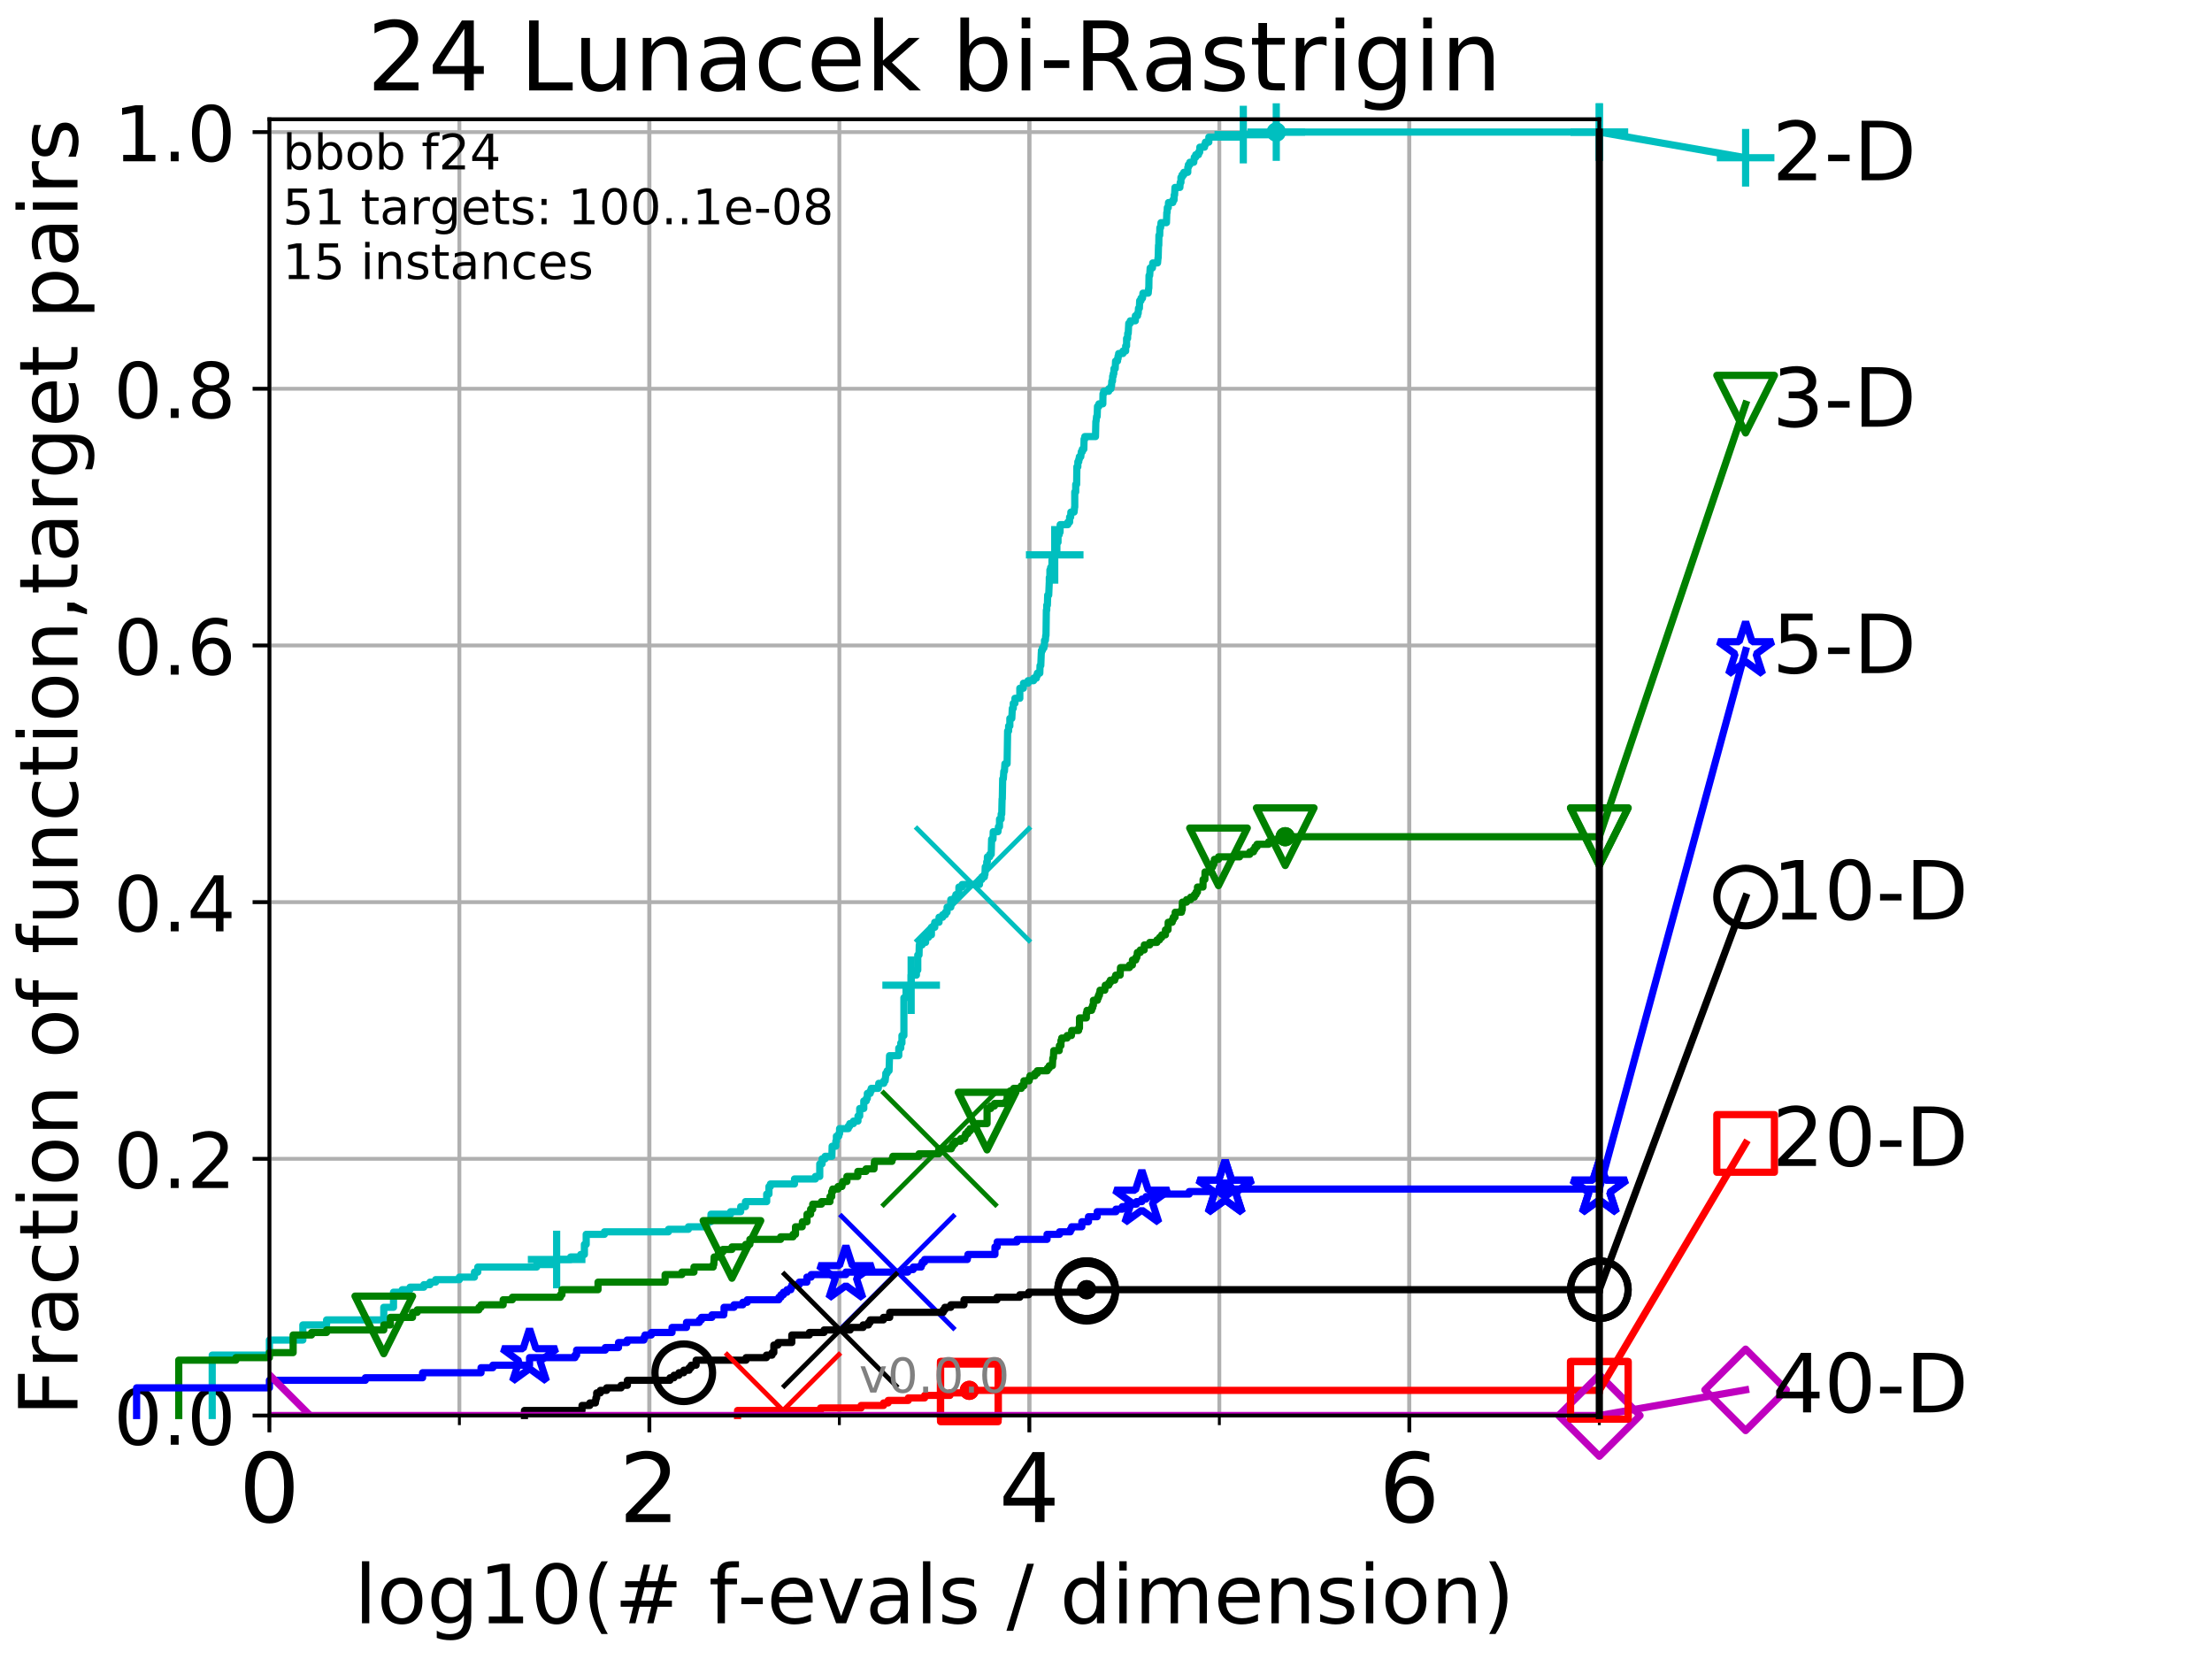 <?xml version="1.0" encoding="utf-8" standalone="no"?>
<!DOCTYPE svg PUBLIC "-//W3C//DTD SVG 1.1//EN"
  "http://www.w3.org/Graphics/SVG/1.1/DTD/svg11.dtd">
<!-- Created with matplotlib (http://matplotlib.org/) -->
<svg height="345.6pt" version="1.1" viewBox="0 0 460.8 345.6" width="460.8pt" xmlns="http://www.w3.org/2000/svg" xmlns:xlink="http://www.w3.org/1999/xlink">
 <defs>
  <style type="text/css">
*{stroke-linecap:butt;stroke-linejoin:round;}
  </style>
 </defs>
 <g id="figure_1">
  <g id="patch_1">
   <path d="M 0 345.6 
L 460.8 345.6 
L 460.8 0 
L 0 0 
z
" style="fill:#ffffff;"/>
  </g>
  <g id="axes_1">
   <g id="patch_2">
    <path d="M 56.12 294.88 
L 333.168 294.88 
L 333.168 24.84 
L 56.12 24.84 
z
" style="fill:#ffffff;"/>
   </g>
   <g id="matplotlib.axis_1">
    <g id="xtick_1">
     <g id="line2d_1">
      <path clip-path="url(#pca26dac88b)" d="M 56.12 294.88 
L 56.12 24.84 
" style="fill:none;stroke:#b0b0b0;stroke-linecap:square;stroke-width:0.8;"/>
     </g>
     <g id="line2d_2">
      <defs>
       <path d="M 0 0 
L 0 3.5 
" id="m82c892d9aa" style="stroke:#000000;stroke-width:0.8;"/>
      </defs>
      <g>
       <use style="stroke:#000000;stroke-width:0.8;" x="56.12" xlink:href="#m82c892d9aa" y="294.88"/>
      </g>
     </g>
     <g id="text_1">
      <!-- 0 -->
      <defs>
       <path d="M 31.781 66.406 
Q 24.172 66.406 20.328 58.906 
Q 16.5 51.422 16.5 36.375 
Q 16.5 21.391 20.328 13.891 
Q 24.172 6.391 31.781 6.391 
Q 39.453 6.391 43.281 13.891 
Q 47.125 21.391 47.125 36.375 
Q 47.125 51.422 43.281 58.906 
Q 39.453 66.406 31.781 66.406 
z
M 31.781 74.219 
Q 44.047 74.219 50.516 64.516 
Q 56.984 54.828 56.984 36.375 
Q 56.984 17.969 50.516 8.266 
Q 44.047 -1.422 31.781 -1.422 
Q 19.531 -1.422 13.062 8.266 
Q 6.594 17.969 6.594 36.375 
Q 6.594 54.828 13.062 64.516 
Q 19.531 74.219 31.781 74.219 
z
" id="DejaVuSans-30"/>
      </defs>
      <g transform="translate(49.758 317.077)scale(0.2 -0.2)">
       <use xlink:href="#DejaVuSans-30"/>
      </g>
     </g>
    </g>
    <g id="xtick_2">
     <g id="line2d_3">
      <path clip-path="url(#pca26dac88b)" d="M 135.277 294.88 
L 135.277 24.84 
" style="fill:none;stroke:#b0b0b0;stroke-linecap:square;stroke-width:0.8;"/>
     </g>
     <g id="line2d_4">
      <g>
       <use style="stroke:#000000;stroke-width:0.8;" x="135.277" xlink:href="#m82c892d9aa" y="294.88"/>
      </g>
     </g>
     <g id="text_2">
      <!-- 2 -->
      <defs>
       <path d="M 19.188 8.297 
L 53.609 8.297 
L 53.609 0 
L 7.328 0 
L 7.328 8.297 
Q 12.938 14.109 22.625 23.891 
Q 32.328 33.688 34.812 36.531 
Q 39.547 41.844 41.422 45.531 
Q 43.312 49.219 43.312 52.781 
Q 43.312 58.594 39.234 62.25 
Q 35.156 65.922 28.609 65.922 
Q 23.969 65.922 18.812 64.312 
Q 13.672 62.703 7.812 59.422 
L 7.812 69.391 
Q 13.766 71.781 18.938 73 
Q 24.125 74.219 28.422 74.219 
Q 39.75 74.219 46.484 68.547 
Q 53.219 62.891 53.219 53.422 
Q 53.219 48.922 51.531 44.891 
Q 49.859 40.875 45.406 35.406 
Q 44.188 33.984 37.641 27.219 
Q 31.109 20.453 19.188 8.297 
z
" id="DejaVuSans-32"/>
      </defs>
      <g transform="translate(128.914 317.077)scale(0.2 -0.2)">
       <use xlink:href="#DejaVuSans-32"/>
      </g>
     </g>
    </g>
    <g id="xtick_3">
     <g id="line2d_5">
      <path clip-path="url(#pca26dac88b)" d="M 214.433 294.88 
L 214.433 24.84 
" style="fill:none;stroke:#b0b0b0;stroke-linecap:square;stroke-width:0.8;"/>
     </g>
     <g id="line2d_6">
      <g>
       <use style="stroke:#000000;stroke-width:0.8;" x="214.433" xlink:href="#m82c892d9aa" y="294.88"/>
      </g>
     </g>
     <g id="text_3">
      <!-- 4 -->
      <defs>
       <path d="M 37.797 64.312 
L 12.891 25.391 
L 37.797 25.391 
z
M 35.203 72.906 
L 47.609 72.906 
L 47.609 25.391 
L 58.016 25.391 
L 58.016 17.188 
L 47.609 17.188 
L 47.609 0 
L 37.797 0 
L 37.797 17.188 
L 4.891 17.188 
L 4.891 26.703 
z
" id="DejaVuSans-34"/>
      </defs>
      <g transform="translate(208.071 317.077)scale(0.2 -0.2)">
       <use xlink:href="#DejaVuSans-34"/>
      </g>
     </g>
    </g>
    <g id="xtick_4">
     <g id="line2d_7">
      <path clip-path="url(#pca26dac88b)" d="M 293.59 294.88 
L 293.59 24.84 
" style="fill:none;stroke:#b0b0b0;stroke-linecap:square;stroke-width:0.8;"/>
     </g>
     <g id="line2d_8">
      <g>
       <use style="stroke:#000000;stroke-width:0.8;" x="293.59" xlink:href="#m82c892d9aa" y="294.88"/>
      </g>
     </g>
     <g id="text_4">
      <!-- 6 -->
      <defs>
       <path d="M 33.016 40.375 
Q 26.375 40.375 22.484 35.828 
Q 18.609 31.297 18.609 23.391 
Q 18.609 15.531 22.484 10.953 
Q 26.375 6.391 33.016 6.391 
Q 39.656 6.391 43.531 10.953 
Q 47.406 15.531 47.406 23.391 
Q 47.406 31.297 43.531 35.828 
Q 39.656 40.375 33.016 40.375 
z
M 52.594 71.297 
L 52.594 62.312 
Q 48.875 64.062 45.094 64.984 
Q 41.312 65.922 37.594 65.922 
Q 27.828 65.922 22.672 59.328 
Q 17.531 52.734 16.797 39.406 
Q 19.672 43.656 24.016 45.922 
Q 28.375 48.188 33.594 48.188 
Q 44.578 48.188 50.953 41.516 
Q 57.328 34.859 57.328 23.391 
Q 57.328 12.156 50.688 5.359 
Q 44.047 -1.422 33.016 -1.422 
Q 20.359 -1.422 13.672 8.266 
Q 6.984 17.969 6.984 36.375 
Q 6.984 53.656 15.188 63.938 
Q 23.391 74.219 37.203 74.219 
Q 40.922 74.219 44.703 73.484 
Q 48.484 72.75 52.594 71.297 
z
" id="DejaVuSans-36"/>
      </defs>
      <g transform="translate(287.227 317.077)scale(0.2 -0.2)">
       <use xlink:href="#DejaVuSans-36"/>
      </g>
     </g>
    </g>
    <g id="xtick_5">
     <g id="line2d_9">
      <path clip-path="url(#pca26dac88b)" d="M 56.12 294.88 
L 56.12 24.84 
" style="fill:none;stroke:#b0b0b0;stroke-linecap:square;stroke-width:0.8;"/>
     </g>
     <g id="line2d_10">
      <defs>
       <path d="M 0 0 
L 0 2 
" id="mc4d9e2bc63" style="stroke:#000000;stroke-width:0.6;"/>
      </defs>
      <g>
       <use style="stroke:#000000;stroke-width:0.6;" x="56.12" xlink:href="#mc4d9e2bc63" y="294.88"/>
      </g>
     </g>
    </g>
    <g id="xtick_6">
     <g id="line2d_11">
      <path clip-path="url(#pca26dac88b)" d="M 95.698 294.88 
L 95.698 24.84 
" style="fill:none;stroke:#b0b0b0;stroke-linecap:square;stroke-width:0.8;"/>
     </g>
     <g id="line2d_12">
      <g>
       <use style="stroke:#000000;stroke-width:0.6;" x="95.698" xlink:href="#mc4d9e2bc63" y="294.88"/>
      </g>
     </g>
    </g>
    <g id="xtick_7">
     <g id="line2d_13">
      <path clip-path="url(#pca26dac88b)" d="M 135.277 294.88 
L 135.277 24.84 
" style="fill:none;stroke:#b0b0b0;stroke-linecap:square;stroke-width:0.8;"/>
     </g>
     <g id="line2d_14">
      <g>
       <use style="stroke:#000000;stroke-width:0.6;" x="135.277" xlink:href="#mc4d9e2bc63" y="294.88"/>
      </g>
     </g>
    </g>
    <g id="xtick_8">
     <g id="line2d_15">
      <path clip-path="url(#pca26dac88b)" d="M 174.855 294.88 
L 174.855 24.84 
" style="fill:none;stroke:#b0b0b0;stroke-linecap:square;stroke-width:0.8;"/>
     </g>
     <g id="line2d_16">
      <g>
       <use style="stroke:#000000;stroke-width:0.6;" x="174.855" xlink:href="#mc4d9e2bc63" y="294.88"/>
      </g>
     </g>
    </g>
    <g id="xtick_9">
     <g id="line2d_17">
      <path clip-path="url(#pca26dac88b)" d="M 214.433 294.88 
L 214.433 24.84 
" style="fill:none;stroke:#b0b0b0;stroke-linecap:square;stroke-width:0.8;"/>
     </g>
     <g id="line2d_18">
      <g>
       <use style="stroke:#000000;stroke-width:0.6;" x="214.433" xlink:href="#mc4d9e2bc63" y="294.88"/>
      </g>
     </g>
    </g>
    <g id="xtick_10">
     <g id="line2d_19">
      <path clip-path="url(#pca26dac88b)" d="M 254.011 294.88 
L 254.011 24.84 
" style="fill:none;stroke:#b0b0b0;stroke-linecap:square;stroke-width:0.8;"/>
     </g>
     <g id="line2d_20">
      <g>
       <use style="stroke:#000000;stroke-width:0.6;" x="254.011" xlink:href="#mc4d9e2bc63" y="294.88"/>
      </g>
     </g>
    </g>
    <g id="xtick_11">
     <g id="line2d_21">
      <path clip-path="url(#pca26dac88b)" d="M 293.59 294.88 
L 293.59 24.84 
" style="fill:none;stroke:#b0b0b0;stroke-linecap:square;stroke-width:0.8;"/>
     </g>
     <g id="line2d_22">
      <g>
       <use style="stroke:#000000;stroke-width:0.6;" x="293.59" xlink:href="#mc4d9e2bc63" y="294.88"/>
      </g>
     </g>
    </g>
    <g id="xtick_12">
     <g id="line2d_23">
      <path clip-path="url(#pca26dac88b)" d="M 333.168 294.88 
L 333.168 24.84 
" style="fill:none;stroke:#b0b0b0;stroke-linecap:square;stroke-width:0.8;"/>
     </g>
     <g id="line2d_24">
      <g>
       <use style="stroke:#000000;stroke-width:0.6;" x="333.168" xlink:href="#mc4d9e2bc63" y="294.88"/>
      </g>
     </g>
    </g>
    <g id="text_5">
     <!-- log10(# f-evals / dimension) -->
     <defs>
      <path d="M 9.422 75.984 
L 18.406 75.984 
L 18.406 0 
L 9.422 0 
z
" id="DejaVuSans-6c"/>
      <path d="M 30.609 48.391 
Q 23.391 48.391 19.188 42.75 
Q 14.984 37.109 14.984 27.297 
Q 14.984 17.484 19.156 11.844 
Q 23.344 6.203 30.609 6.203 
Q 37.797 6.203 41.984 11.859 
Q 46.188 17.531 46.188 27.297 
Q 46.188 37.016 41.984 42.703 
Q 37.797 48.391 30.609 48.391 
z
M 30.609 56 
Q 42.328 56 49.016 48.375 
Q 55.719 40.766 55.719 27.297 
Q 55.719 13.875 49.016 6.219 
Q 42.328 -1.422 30.609 -1.422 
Q 18.844 -1.422 12.172 6.219 
Q 5.516 13.875 5.516 27.297 
Q 5.516 40.766 12.172 48.375 
Q 18.844 56 30.609 56 
z
" id="DejaVuSans-6f"/>
      <path d="M 45.406 27.984 
Q 45.406 37.75 41.375 43.109 
Q 37.359 48.484 30.078 48.484 
Q 22.859 48.484 18.828 43.109 
Q 14.797 37.75 14.797 27.984 
Q 14.797 18.266 18.828 12.891 
Q 22.859 7.516 30.078 7.516 
Q 37.359 7.516 41.375 12.891 
Q 45.406 18.266 45.406 27.984 
z
M 54.391 6.781 
Q 54.391 -7.172 48.188 -13.984 
Q 42 -20.797 29.203 -20.797 
Q 24.469 -20.797 20.266 -20.094 
Q 16.062 -19.391 12.109 -17.922 
L 12.109 -9.188 
Q 16.062 -11.328 19.922 -12.344 
Q 23.781 -13.375 27.781 -13.375 
Q 36.625 -13.375 41.016 -8.766 
Q 45.406 -4.156 45.406 5.172 
L 45.406 9.625 
Q 42.625 4.781 38.281 2.391 
Q 33.938 0 27.875 0 
Q 17.828 0 11.672 7.656 
Q 5.516 15.328 5.516 27.984 
Q 5.516 40.672 11.672 48.328 
Q 17.828 56 27.875 56 
Q 33.938 56 38.281 53.609 
Q 42.625 51.219 45.406 46.391 
L 45.406 54.688 
L 54.391 54.688 
z
" id="DejaVuSans-67"/>
      <path d="M 12.406 8.297 
L 28.516 8.297 
L 28.516 63.922 
L 10.984 60.406 
L 10.984 69.391 
L 28.422 72.906 
L 38.281 72.906 
L 38.281 8.297 
L 54.391 8.297 
L 54.391 0 
L 12.406 0 
z
" id="DejaVuSans-31"/>
      <path d="M 31 75.875 
Q 24.469 64.656 21.281 53.656 
Q 18.109 42.672 18.109 31.391 
Q 18.109 20.125 21.312 9.062 
Q 24.516 -2 31 -13.188 
L 23.188 -13.188 
Q 15.875 -1.703 12.234 9.375 
Q 8.594 20.453 8.594 31.391 
Q 8.594 42.281 12.203 53.312 
Q 15.828 64.359 23.188 75.875 
z
" id="DejaVuSans-28"/>
      <path d="M 51.125 44 
L 36.922 44 
L 32.812 27.688 
L 47.125 27.688 
z
M 43.797 71.781 
L 38.719 51.516 
L 52.984 51.516 
L 58.109 71.781 
L 65.922 71.781 
L 60.891 51.516 
L 76.125 51.516 
L 76.125 44 
L 58.984 44 
L 54.984 27.688 
L 70.516 27.688 
L 70.516 20.219 
L 53.078 20.219 
L 48 0 
L 40.188 0 
L 45.219 20.219 
L 30.906 20.219 
L 25.875 0 
L 18.016 0 
L 23.094 20.219 
L 7.719 20.219 
L 7.719 27.688 
L 24.906 27.688 
L 29 44 
L 13.281 44 
L 13.281 51.516 
L 30.906 51.516 
L 35.891 71.781 
z
" id="DejaVuSans-23"/>
      <path id="DejaVuSans-20"/>
      <path d="M 37.109 75.984 
L 37.109 68.5 
L 28.516 68.5 
Q 23.688 68.5 21.797 66.547 
Q 19.922 64.594 19.922 59.516 
L 19.922 54.688 
L 34.719 54.688 
L 34.719 47.703 
L 19.922 47.703 
L 19.922 0 
L 10.891 0 
L 10.891 47.703 
L 2.297 47.703 
L 2.297 54.688 
L 10.891 54.688 
L 10.891 58.5 
Q 10.891 67.625 15.141 71.797 
Q 19.391 75.984 28.609 75.984 
z
" id="DejaVuSans-66"/>
      <path d="M 4.891 31.391 
L 31.203 31.391 
L 31.203 23.391 
L 4.891 23.391 
z
" id="DejaVuSans-2d"/>
      <path d="M 56.203 29.594 
L 56.203 25.203 
L 14.891 25.203 
Q 15.484 15.922 20.484 11.062 
Q 25.484 6.203 34.422 6.203 
Q 39.594 6.203 44.453 7.469 
Q 49.312 8.734 54.109 11.281 
L 54.109 2.781 
Q 49.266 0.734 44.188 -0.344 
Q 39.109 -1.422 33.891 -1.422 
Q 20.797 -1.422 13.156 6.188 
Q 5.516 13.812 5.516 26.812 
Q 5.516 40.234 12.766 48.109 
Q 20.016 56 32.328 56 
Q 43.359 56 49.781 48.891 
Q 56.203 41.797 56.203 29.594 
z
M 47.219 32.234 
Q 47.125 39.594 43.094 43.984 
Q 39.062 48.391 32.422 48.391 
Q 24.906 48.391 20.391 44.141 
Q 15.875 39.891 15.188 32.172 
z
" id="DejaVuSans-65"/>
      <path d="M 2.984 54.688 
L 12.5 54.688 
L 29.594 8.797 
L 46.688 54.688 
L 56.203 54.688 
L 35.688 0 
L 23.484 0 
z
" id="DejaVuSans-76"/>
      <path d="M 34.281 27.484 
Q 23.391 27.484 19.188 25 
Q 14.984 22.516 14.984 16.5 
Q 14.984 11.719 18.141 8.906 
Q 21.297 6.109 26.703 6.109 
Q 34.188 6.109 38.703 11.406 
Q 43.219 16.703 43.219 25.484 
L 43.219 27.484 
z
M 52.203 31.203 
L 52.203 0 
L 43.219 0 
L 43.219 8.297 
Q 40.141 3.328 35.547 0.953 
Q 30.953 -1.422 24.312 -1.422 
Q 15.922 -1.422 10.953 3.297 
Q 6 8.016 6 15.922 
Q 6 25.141 12.172 29.828 
Q 18.359 34.516 30.609 34.516 
L 43.219 34.516 
L 43.219 35.406 
Q 43.219 41.609 39.141 45 
Q 35.062 48.391 27.688 48.391 
Q 23 48.391 18.547 47.266 
Q 14.109 46.141 10.016 43.891 
L 10.016 52.203 
Q 14.938 54.109 19.578 55.047 
Q 24.219 56 28.609 56 
Q 40.484 56 46.344 49.844 
Q 52.203 43.703 52.203 31.203 
z
" id="DejaVuSans-61"/>
      <path d="M 44.281 53.078 
L 44.281 44.578 
Q 40.484 46.531 36.375 47.5 
Q 32.281 48.484 27.875 48.484 
Q 21.188 48.484 17.844 46.438 
Q 14.5 44.391 14.5 40.281 
Q 14.5 37.156 16.891 35.375 
Q 19.281 33.594 26.516 31.984 
L 29.594 31.297 
Q 39.156 29.25 43.188 25.516 
Q 47.219 21.781 47.219 15.094 
Q 47.219 7.469 41.188 3.016 
Q 35.156 -1.422 24.609 -1.422 
Q 20.219 -1.422 15.453 -0.562 
Q 10.688 0.297 5.422 2 
L 5.422 11.281 
Q 10.406 8.688 15.234 7.391 
Q 20.062 6.109 24.812 6.109 
Q 31.156 6.109 34.562 8.281 
Q 37.984 10.453 37.984 14.406 
Q 37.984 18.062 35.516 20.016 
Q 33.062 21.969 24.703 23.781 
L 21.578 24.516 
Q 13.234 26.266 9.516 29.906 
Q 5.812 33.547 5.812 39.891 
Q 5.812 47.609 11.281 51.797 
Q 16.75 56 26.812 56 
Q 31.781 56 36.172 55.266 
Q 40.578 54.547 44.281 53.078 
z
" id="DejaVuSans-73"/>
      <path d="M 25.391 72.906 
L 33.688 72.906 
L 8.297 -9.281 
L 0 -9.281 
z
" id="DejaVuSans-2f"/>
      <path d="M 45.406 46.391 
L 45.406 75.984 
L 54.391 75.984 
L 54.391 0 
L 45.406 0 
L 45.406 8.203 
Q 42.578 3.328 38.25 0.953 
Q 33.938 -1.422 27.875 -1.422 
Q 17.969 -1.422 11.734 6.484 
Q 5.516 14.406 5.516 27.297 
Q 5.516 40.188 11.734 48.094 
Q 17.969 56 27.875 56 
Q 33.938 56 38.25 53.625 
Q 42.578 51.266 45.406 46.391 
z
M 14.797 27.297 
Q 14.797 17.391 18.875 11.75 
Q 22.953 6.109 30.078 6.109 
Q 37.203 6.109 41.297 11.75 
Q 45.406 17.391 45.406 27.297 
Q 45.406 37.203 41.297 42.844 
Q 37.203 48.484 30.078 48.484 
Q 22.953 48.484 18.875 42.844 
Q 14.797 37.203 14.797 27.297 
z
" id="DejaVuSans-64"/>
      <path d="M 9.422 54.688 
L 18.406 54.688 
L 18.406 0 
L 9.422 0 
z
M 9.422 75.984 
L 18.406 75.984 
L 18.406 64.594 
L 9.422 64.594 
z
" id="DejaVuSans-69"/>
      <path d="M 52 44.188 
Q 55.375 50.25 60.062 53.125 
Q 64.75 56 71.094 56 
Q 79.641 56 84.281 50.016 
Q 88.922 44.047 88.922 33.016 
L 88.922 0 
L 79.891 0 
L 79.891 32.719 
Q 79.891 40.578 77.094 44.375 
Q 74.312 48.188 68.609 48.188 
Q 61.625 48.188 57.562 43.547 
Q 53.516 38.922 53.516 30.906 
L 53.516 0 
L 44.484 0 
L 44.484 32.719 
Q 44.484 40.625 41.703 44.406 
Q 38.922 48.188 33.109 48.188 
Q 26.219 48.188 22.156 43.531 
Q 18.109 38.875 18.109 30.906 
L 18.109 0 
L 9.078 0 
L 9.078 54.688 
L 18.109 54.688 
L 18.109 46.188 
Q 21.188 51.219 25.484 53.609 
Q 29.781 56 35.688 56 
Q 41.656 56 45.828 52.969 
Q 50 49.953 52 44.188 
z
" id="DejaVuSans-6d"/>
      <path d="M 54.891 33.016 
L 54.891 0 
L 45.906 0 
L 45.906 32.719 
Q 45.906 40.484 42.875 44.328 
Q 39.844 48.188 33.797 48.188 
Q 26.516 48.188 22.312 43.547 
Q 18.109 38.922 18.109 30.906 
L 18.109 0 
L 9.078 0 
L 9.078 54.688 
L 18.109 54.688 
L 18.109 46.188 
Q 21.344 51.125 25.703 53.562 
Q 30.078 56 35.797 56 
Q 45.219 56 50.047 50.172 
Q 54.891 44.344 54.891 33.016 
z
" id="DejaVuSans-6e"/>
      <path d="M 8.016 75.875 
L 15.828 75.875 
Q 23.141 64.359 26.781 53.312 
Q 30.422 42.281 30.422 31.391 
Q 30.422 20.453 26.781 9.375 
Q 23.141 -1.703 15.828 -13.188 
L 8.016 -13.188 
Q 14.5 -2 17.703 9.062 
Q 20.906 20.125 20.906 31.391 
Q 20.906 42.672 17.703 53.656 
Q 14.5 64.656 8.016 75.875 
z
" id="DejaVuSans-29"/>
     </defs>
     <g transform="translate(73.803 338.154)scale(0.17 -0.17)">
      <use xlink:href="#DejaVuSans-6c"/>
      <use x="27.783" xlink:href="#DejaVuSans-6f"/>
      <use x="88.965" xlink:href="#DejaVuSans-67"/>
      <use x="152.441" xlink:href="#DejaVuSans-31"/>
      <use x="216.064" xlink:href="#DejaVuSans-30"/>
      <use x="279.688" xlink:href="#DejaVuSans-28"/>
      <use x="318.701" xlink:href="#DejaVuSans-23"/>
      <use x="402.49" xlink:href="#DejaVuSans-20"/>
      <use x="434.277" xlink:href="#DejaVuSans-66"/>
      <use x="469.404" xlink:href="#DejaVuSans-2d"/>
      <use x="505.488" xlink:href="#DejaVuSans-65"/>
      <use x="567.012" xlink:href="#DejaVuSans-76"/>
      <use x="626.191" xlink:href="#DejaVuSans-61"/>
      <use x="687.471" xlink:href="#DejaVuSans-6c"/>
      <use x="715.254" xlink:href="#DejaVuSans-73"/>
      <use x="767.354" xlink:href="#DejaVuSans-20"/>
      <use x="799.141" xlink:href="#DejaVuSans-2f"/>
      <use x="832.832" xlink:href="#DejaVuSans-20"/>
      <use x="864.619" xlink:href="#DejaVuSans-64"/>
      <use x="928.096" xlink:href="#DejaVuSans-69"/>
      <use x="955.879" xlink:href="#DejaVuSans-6d"/>
      <use x="1053.291" xlink:href="#DejaVuSans-65"/>
      <use x="1114.814" xlink:href="#DejaVuSans-6e"/>
      <use x="1178.193" xlink:href="#DejaVuSans-73"/>
      <use x="1230.293" xlink:href="#DejaVuSans-69"/>
      <use x="1258.076" xlink:href="#DejaVuSans-6f"/>
      <use x="1319.258" xlink:href="#DejaVuSans-6e"/>
      <use x="1382.637" xlink:href="#DejaVuSans-29"/>
     </g>
    </g>
   </g>
   <g id="matplotlib.axis_2">
    <g id="ytick_1">
     <g id="line2d_25">
      <path clip-path="url(#pca26dac88b)" d="M 56.12 294.88 
L 333.168 294.88 
" style="fill:none;stroke:#b0b0b0;stroke-linecap:square;stroke-width:0.8;"/>
     </g>
     <g id="line2d_26">
      <defs>
       <path d="M 0 0 
L -3.5 0 
" id="m2e2b5649e7" style="stroke:#000000;stroke-width:0.8;"/>
      </defs>
      <g>
       <use style="stroke:#000000;stroke-width:0.8;" x="56.12" xlink:href="#m2e2b5649e7" y="294.88"/>
      </g>
     </g>
     <g id="text_6">
      <!-- 0.0 -->
      <defs>
       <path d="M 10.688 12.406 
L 21 12.406 
L 21 0 
L 10.688 0 
z
" id="DejaVuSans-2e"/>
      </defs>
      <g transform="translate(23.675 300.959)scale(0.16 -0.16)">
       <use xlink:href="#DejaVuSans-30"/>
       <use x="63.623" xlink:href="#DejaVuSans-2e"/>
       <use x="95.41" xlink:href="#DejaVuSans-30"/>
      </g>
     </g>
    </g>
    <g id="ytick_2">
     <g id="line2d_27">
      <path clip-path="url(#pca26dac88b)" d="M 56.12 241.407 
L 333.168 241.407 
" style="fill:none;stroke:#b0b0b0;stroke-linecap:square;stroke-width:0.8;"/>
     </g>
     <g id="line2d_28">
      <g>
       <use style="stroke:#000000;stroke-width:0.8;" x="56.12" xlink:href="#m2e2b5649e7" y="241.407"/>
      </g>
     </g>
     <g id="text_7">
      <!-- 0.2 -->
      <g transform="translate(23.675 247.485)scale(0.16 -0.16)">
       <use xlink:href="#DejaVuSans-30"/>
       <use x="63.623" xlink:href="#DejaVuSans-2e"/>
       <use x="95.41" xlink:href="#DejaVuSans-32"/>
      </g>
     </g>
    </g>
    <g id="ytick_3">
     <g id="line2d_29">
      <path clip-path="url(#pca26dac88b)" d="M 56.12 187.933 
L 333.168 187.933 
" style="fill:none;stroke:#b0b0b0;stroke-linecap:square;stroke-width:0.8;"/>
     </g>
     <g id="line2d_30">
      <g>
       <use style="stroke:#000000;stroke-width:0.8;" x="56.12" xlink:href="#m2e2b5649e7" y="187.933"/>
      </g>
     </g>
     <g id="text_8">
      <!-- 0.4 -->
      <g transform="translate(23.675 194.012)scale(0.16 -0.16)">
       <use xlink:href="#DejaVuSans-30"/>
       <use x="63.623" xlink:href="#DejaVuSans-2e"/>
       <use x="95.41" xlink:href="#DejaVuSans-34"/>
      </g>
     </g>
    </g>
    <g id="ytick_4">
     <g id="line2d_31">
      <path clip-path="url(#pca26dac88b)" d="M 56.12 134.46 
L 333.168 134.46 
" style="fill:none;stroke:#b0b0b0;stroke-linecap:square;stroke-width:0.8;"/>
     </g>
     <g id="line2d_32">
      <g>
       <use style="stroke:#000000;stroke-width:0.8;" x="56.12" xlink:href="#m2e2b5649e7" y="134.46"/>
      </g>
     </g>
     <g id="text_9">
      <!-- 0.6 -->
      <g transform="translate(23.675 140.539)scale(0.16 -0.16)">
       <use xlink:href="#DejaVuSans-30"/>
       <use x="63.623" xlink:href="#DejaVuSans-2e"/>
       <use x="95.41" xlink:href="#DejaVuSans-36"/>
      </g>
     </g>
    </g>
    <g id="ytick_5">
     <g id="line2d_33">
      <path clip-path="url(#pca26dac88b)" d="M 56.12 80.987 
L 333.168 80.987 
" style="fill:none;stroke:#b0b0b0;stroke-linecap:square;stroke-width:0.8;"/>
     </g>
     <g id="line2d_34">
      <g>
       <use style="stroke:#000000;stroke-width:0.8;" x="56.12" xlink:href="#m2e2b5649e7" y="80.987"/>
      </g>
     </g>
     <g id="text_10">
      <!-- 0.8 -->
      <defs>
       <path d="M 31.781 34.625 
Q 24.75 34.625 20.719 30.859 
Q 16.703 27.094 16.703 20.516 
Q 16.703 13.922 20.719 10.156 
Q 24.75 6.391 31.781 6.391 
Q 38.812 6.391 42.859 10.172 
Q 46.922 13.969 46.922 20.516 
Q 46.922 27.094 42.891 30.859 
Q 38.875 34.625 31.781 34.625 
z
M 21.922 38.812 
Q 15.578 40.375 12.031 44.719 
Q 8.5 49.078 8.5 55.328 
Q 8.5 64.062 14.719 69.141 
Q 20.953 74.219 31.781 74.219 
Q 42.672 74.219 48.875 69.141 
Q 55.078 64.062 55.078 55.328 
Q 55.078 49.078 51.531 44.719 
Q 48 40.375 41.703 38.812 
Q 48.828 37.156 52.797 32.312 
Q 56.781 27.484 56.781 20.516 
Q 56.781 9.906 50.312 4.234 
Q 43.844 -1.422 31.781 -1.422 
Q 19.734 -1.422 13.25 4.234 
Q 6.781 9.906 6.781 20.516 
Q 6.781 27.484 10.781 32.312 
Q 14.797 37.156 21.922 38.812 
z
M 18.312 54.391 
Q 18.312 48.734 21.844 45.562 
Q 25.391 42.391 31.781 42.391 
Q 38.141 42.391 41.719 45.562 
Q 45.312 48.734 45.312 54.391 
Q 45.312 60.062 41.719 63.234 
Q 38.141 66.406 31.781 66.406 
Q 25.391 66.406 21.844 63.234 
Q 18.312 60.062 18.312 54.391 
z
" id="DejaVuSans-38"/>
      </defs>
      <g transform="translate(23.675 87.066)scale(0.16 -0.16)">
       <use xlink:href="#DejaVuSans-30"/>
       <use x="63.623" xlink:href="#DejaVuSans-2e"/>
       <use x="95.41" xlink:href="#DejaVuSans-38"/>
      </g>
     </g>
    </g>
    <g id="ytick_6">
     <g id="line2d_35">
      <path clip-path="url(#pca26dac88b)" d="M 56.12 27.514 
L 333.168 27.514 
" style="fill:none;stroke:#b0b0b0;stroke-linecap:square;stroke-width:0.8;"/>
     </g>
     <g id="line2d_36">
      <g>
       <use style="stroke:#000000;stroke-width:0.8;" x="56.12" xlink:href="#m2e2b5649e7" y="27.514"/>
      </g>
     </g>
     <g id="text_11">
      <!-- 1.0 -->
      <g transform="translate(23.675 33.592)scale(0.16 -0.16)">
       <use xlink:href="#DejaVuSans-31"/>
       <use x="63.623" xlink:href="#DejaVuSans-2e"/>
       <use x="95.41" xlink:href="#DejaVuSans-30"/>
      </g>
     </g>
    </g>
    <g id="text_12">
     <!-- Fraction of function,target pairs -->
     <defs>
      <path d="M 9.812 72.906 
L 51.703 72.906 
L 51.703 64.594 
L 19.672 64.594 
L 19.672 43.109 
L 48.578 43.109 
L 48.578 34.812 
L 19.672 34.812 
L 19.672 0 
L 9.812 0 
z
" id="DejaVuSans-46"/>
      <path d="M 41.109 46.297 
Q 39.594 47.172 37.812 47.578 
Q 36.031 48 33.891 48 
Q 26.266 48 22.188 43.047 
Q 18.109 38.094 18.109 28.812 
L 18.109 0 
L 9.078 0 
L 9.078 54.688 
L 18.109 54.688 
L 18.109 46.188 
Q 20.953 51.172 25.484 53.578 
Q 30.031 56 36.531 56 
Q 37.453 56 38.578 55.875 
Q 39.703 55.766 41.062 55.516 
z
" id="DejaVuSans-72"/>
      <path d="M 48.781 52.594 
L 48.781 44.188 
Q 44.969 46.297 41.141 47.344 
Q 37.312 48.391 33.406 48.391 
Q 24.656 48.391 19.812 42.844 
Q 14.984 37.312 14.984 27.297 
Q 14.984 17.281 19.812 11.734 
Q 24.656 6.203 33.406 6.203 
Q 37.312 6.203 41.141 7.25 
Q 44.969 8.297 48.781 10.406 
L 48.781 2.094 
Q 45.016 0.344 40.984 -0.531 
Q 36.969 -1.422 32.422 -1.422 
Q 20.062 -1.422 12.781 6.344 
Q 5.516 14.109 5.516 27.297 
Q 5.516 40.672 12.859 48.328 
Q 20.219 56 33.016 56 
Q 37.156 56 41.109 55.141 
Q 45.062 54.297 48.781 52.594 
z
" id="DejaVuSans-63"/>
      <path d="M 18.312 70.219 
L 18.312 54.688 
L 36.812 54.688 
L 36.812 47.703 
L 18.312 47.703 
L 18.312 18.016 
Q 18.312 11.328 20.141 9.422 
Q 21.969 7.516 27.594 7.516 
L 36.812 7.516 
L 36.812 0 
L 27.594 0 
Q 17.188 0 13.234 3.875 
Q 9.281 7.766 9.281 18.016 
L 9.281 47.703 
L 2.688 47.703 
L 2.688 54.688 
L 9.281 54.688 
L 9.281 70.219 
z
" id="DejaVuSans-74"/>
      <path d="M 8.5 21.578 
L 8.5 54.688 
L 17.484 54.688 
L 17.484 21.922 
Q 17.484 14.156 20.5 10.266 
Q 23.531 6.391 29.594 6.391 
Q 36.859 6.391 41.078 11.031 
Q 45.312 15.672 45.312 23.688 
L 45.312 54.688 
L 54.297 54.688 
L 54.297 0 
L 45.312 0 
L 45.312 8.406 
Q 42.047 3.422 37.719 1 
Q 33.406 -1.422 27.688 -1.422 
Q 18.266 -1.422 13.375 4.438 
Q 8.5 10.297 8.5 21.578 
z
M 31.109 56 
z
" id="DejaVuSans-75"/>
      <path d="M 11.719 12.406 
L 22.016 12.406 
L 22.016 4 
L 14.016 -11.625 
L 7.719 -11.625 
L 11.719 4 
z
" id="DejaVuSans-2c"/>
      <path d="M 18.109 8.203 
L 18.109 -20.797 
L 9.078 -20.797 
L 9.078 54.688 
L 18.109 54.688 
L 18.109 46.391 
Q 20.953 51.266 25.266 53.625 
Q 29.594 56 35.594 56 
Q 45.562 56 51.781 48.094 
Q 58.016 40.188 58.016 27.297 
Q 58.016 14.406 51.781 6.484 
Q 45.562 -1.422 35.594 -1.422 
Q 29.594 -1.422 25.266 0.953 
Q 20.953 3.328 18.109 8.203 
z
M 48.688 27.297 
Q 48.688 37.203 44.609 42.844 
Q 40.531 48.484 33.406 48.484 
Q 26.266 48.484 22.188 42.844 
Q 18.109 37.203 18.109 27.297 
Q 18.109 17.391 22.188 11.75 
Q 26.266 6.109 33.406 6.109 
Q 40.531 6.109 44.609 11.75 
Q 48.688 17.391 48.688 27.297 
z
" id="DejaVuSans-70"/>
     </defs>
     <g transform="translate(16.14 294.999)rotate(-90)scale(0.17 -0.17)">
      <use xlink:href="#DejaVuSans-46"/>
      <use x="57.41" xlink:href="#DejaVuSans-72"/>
      <use x="98.523" xlink:href="#DejaVuSans-61"/>
      <use x="159.803" xlink:href="#DejaVuSans-63"/>
      <use x="214.783" xlink:href="#DejaVuSans-74"/>
      <use x="253.992" xlink:href="#DejaVuSans-69"/>
      <use x="281.775" xlink:href="#DejaVuSans-6f"/>
      <use x="342.957" xlink:href="#DejaVuSans-6e"/>
      <use x="406.336" xlink:href="#DejaVuSans-20"/>
      <use x="438.123" xlink:href="#DejaVuSans-6f"/>
      <use x="499.305" xlink:href="#DejaVuSans-66"/>
      <use x="534.51" xlink:href="#DejaVuSans-20"/>
      <use x="566.297" xlink:href="#DejaVuSans-66"/>
      <use x="601.502" xlink:href="#DejaVuSans-75"/>
      <use x="664.881" xlink:href="#DejaVuSans-6e"/>
      <use x="728.26" xlink:href="#DejaVuSans-63"/>
      <use x="783.24" xlink:href="#DejaVuSans-74"/>
      <use x="822.449" xlink:href="#DejaVuSans-69"/>
      <use x="850.232" xlink:href="#DejaVuSans-6f"/>
      <use x="911.414" xlink:href="#DejaVuSans-6e"/>
      <use x="974.793" xlink:href="#DejaVuSans-2c"/>
      <use x="1006.58" xlink:href="#DejaVuSans-74"/>
      <use x="1045.789" xlink:href="#DejaVuSans-61"/>
      <use x="1107.068" xlink:href="#DejaVuSans-72"/>
      <use x="1148.166" xlink:href="#DejaVuSans-67"/>
      <use x="1211.643" xlink:href="#DejaVuSans-65"/>
      <use x="1273.166" xlink:href="#DejaVuSans-74"/>
      <use x="1312.375" xlink:href="#DejaVuSans-20"/>
      <use x="1344.162" xlink:href="#DejaVuSans-70"/>
      <use x="1407.639" xlink:href="#DejaVuSans-61"/>
      <use x="1468.918" xlink:href="#DejaVuSans-69"/>
      <use x="1496.701" xlink:href="#DejaVuSans-72"/>
      <use x="1537.814" xlink:href="#DejaVuSans-73"/>
     </g>
    </g>
   </g>
   <g id="line2d_37">
    <defs>
     <path d="M 0 1.5 
C 0.398 1.5 0.779 1.342 1.061 1.061 
C 1.342 0.779 1.5 0.398 1.5 0 
C 1.5 -0.398 1.342 -0.779 1.061 -1.061 
C 0.779 -1.342 0.398 -1.5 0 -1.5 
C -0.398 -1.5 -0.779 -1.342 -1.061 -1.061 
C -1.342 -0.779 -1.5 -0.398 -1.5 0 
C -1.5 0.398 -1.342 0.779 -1.061 1.061 
C -0.779 1.342 -0.398 1.5 0 1.5 
z
" id="m57b5b983cf" style="stroke:#00bfbf;"/>
    </defs>
    <g>
     <use style="fill:#00bfbf;stroke:#00bfbf;" x="265.87" xlink:href="#m57b5b983cf" y="27.514"/>
     <use style="fill:#00bfbf;stroke:#00bfbf;" x="265.87" xlink:href="#m57b5b983cf" y="27.514"/>
    </g>
   </g>
   <g id="line2d_38">
    <path d="M 44.206 294.88 
L 44.206 282.298 
L 56.12 282.298 
L 56.12 279.153 
L 63.089 279.153 
L 63.089 276.007 
L 68.034 276.007 
L 68.034 274.959 
L 79.949 274.959 
L 79.949 272.337 
L 81.973 272.337 
L 81.973 269.192 
L 83.784 269.192 
L 83.784 268.668 
L 85.422 268.668 
L 85.422 268.143 
L 88.294 268.143 
L 88.294 267.619 
L 89.568 267.619 
L 89.568 267.095 
L 90.753 267.095 
L 90.753 266.571 
L 95.698 266.571 
L 95.698 266.046 
L 98.832 266.046 
L 98.832 264.998 
L 99.534 264.998 
L 99.534 263.949 
L 111.788 263.949 
L 111.788 263.425 
L 115.691 263.425 
L 115.691 262.901 
L 115.958 262.901 
L 115.958 262.377 
L 118.87 262.377 
L 118.87 261.852 
L 120.969 261.852 
L 120.969 261.328 
L 121.741 261.328 
L 121.741 259.231 
L 122.115 259.231 
L 122.115 257.134 
L 125.913 257.134 
L 125.913 256.61 
L 139.249 256.61 
L 139.249 256.086 
L 143.409 256.086 
L 143.409 255.561 
L 147.234 255.561 
L 147.234 254.513 
L 148.07 254.513 
L 148.111 252.94 
L 152.189 252.94 
L 152.189 252.416 
L 154.303 252.416 
L 154.303 251.367 
L 155.296 251.367 
L 155.296 250.319 
L 159.717 250.319 
L 159.717 248.746 
L 160.188 248.746 
L 160.188 247.173 
L 160.488 247.173 
L 160.488 246.649 
L 165.507 246.649 
L 165.507 245.601 
L 169.864 245.601 
L 169.864 245.076 
L 170.77 245.076 
L 170.77 242.455 
L 171.254 242.455 
L 171.254 241.407 
L 171.889 241.407 
L 171.889 240.882 
L 173.3 240.882 
L 173.347 238.785 
L 174.117 238.785 
L 174.117 237.737 
L 174.234 237.737 
L 174.234 236.689 
L 174.734 236.689 
L 174.734 236.164 
L 174.898 236.164 
L 174.898 235.116 
L 176.718 235.116 
L 176.718 234.592 
L 177.024 234.592 
L 177.024 234.067 
L 177.787 234.067 
L 177.787 233.543 
L 178.732 233.543 
L 178.732 232.495 
L 179.091 232.495 
L 179.091 230.922 
L 179.943 230.922 
L 179.943 229.349 
L 180.466 229.349 
L 180.466 228.825 
L 180.681 228.825 
L 180.681 227.776 
L 181.283 227.776 
L 181.283 227.252 
L 181.495 227.252 
L 181.495 226.728 
L 182.96 226.728 
L 183.062 225.679 
L 184.112 225.679 
L 184.112 225.155 
L 184.395 225.155 
L 184.503 224.107 
L 184.528 224.107 
L 184.528 223.582 
L 184.814 223.582 
L 184.814 223.058 
L 185.209 223.058 
L 185.308 219.913 
L 187.231 219.913 
L 187.231 218.34 
L 187.645 218.34 
L 187.645 217.291 
L 187.892 217.291 
L 187.892 215.719 
L 188.298 215.719 
L 188.298 207.855 
L 188.748 207.855 
L 188.748 205.758 
L 189.49 205.758 
L 189.49 205.234 
L 189.81 205.234 
L 189.81 203.137 
L 190.905 203.137 
L 190.905 202.088 
L 191.186 202.088 
L 191.186 198.943 
L 191.45 198.943 
L 191.502 196.846 
L 192.099 196.846 
L 192.099 196.321 
L 192.821 196.321 
L 192.821 195.273 
L 193.415 195.273 
L 193.415 194.749 
L 194.034 194.749 
L 194.034 193.176 
L 194.727 193.176 
L 194.727 192.127 
L 195.62 192.127 
L 195.62 191.079 
L 196.373 191.079 
L 196.373 190.555 
L 196.946 190.555 
L 196.946 190.03 
L 197.294 190.03 
L 197.294 188.982 
L 198.064 188.982 
L 198.064 187.409 
L 198.916 187.409 
L 198.916 186.885 
L 199.127 186.885 
L 199.127 186.361 
L 199.744 186.361 
L 199.76 184.788 
L 200.429 184.788 
L 200.429 184.264 
L 204.047 184.264 
L 204.084 183.215 
L 204.539 183.215 
L 204.539 182.691 
L 205.066 182.691 
L 205.066 182.167 
L 205.185 182.167 
L 205.243 180.594 
L 205.549 180.594 
L 205.549 179.546 
L 205.677 179.546 
L 205.696 178.497 
L 206.175 178.497 
L 206.175 177.973 
L 206.487 177.973 
L 206.573 174.827 
L 206.86 174.827 
L 206.906 173.255 
L 207.894 173.255 
L 207.998 172.206 
L 208.21 172.206 
L 208.219 170.633 
L 208.558 170.633 
L 208.558 169.585 
L 208.679 169.585 
L 208.752 166.439 
L 208.799 166.439 
L 208.874 162.245 
L 209.011 162.245 
L 209.109 160.673 
L 209.242 160.673 
L 209.344 159.1 
L 209.798 159.1 
L 209.906 152.285 
L 210.113 152.285 
L 210.113 151.236 
L 210.369 151.236 
L 210.369 149.663 
L 210.778 149.663 
L 210.884 147.566 
L 211.081 147.566 
L 211.081 146.518 
L 211.431 146.518 
L 211.431 145.469 
L 212.447 145.469 
L 212.447 143.372 
L 213.195 143.372 
L 213.202 142.324 
L 214.156 142.324 
L 214.156 141.8 
L 215.316 141.8 
L 215.316 141.275 
L 215.898 141.275 
L 215.898 140.751 
L 216.098 140.751 
L 216.098 140.227 
L 216.611 140.227 
L 216.656 138.654 
L 216.816 138.654 
L 216.917 136.033 
L 216.943 136.033 
L 216.943 135.509 
L 217.151 135.509 
L 217.151 134.984 
L 217.463 134.984 
L 217.463 134.46 
L 217.586 134.46 
L 217.586 133.412 
L 217.773 133.412 
L 217.844 132.363 
L 217.902 132.363 
L 217.973 127.121 
L 218.054 127.121 
L 218.054 126.072 
L 218.191 126.072 
L 218.252 123.975 
L 218.467 123.975 
L 218.578 121.354 
L 218.589 121.354 
L 218.589 120.306 
L 218.714 120.306 
L 218.714 118.733 
L 218.87 118.733 
L 218.87 118.209 
L 219.144 118.209 
L 219.144 116.636 
L 219.307 116.636 
L 219.307 116.112 
L 219.716 116.112 
L 219.716 115.587 
L 220.167 115.587 
L 220.167 112.966 
L 220.407 112.966 
L 220.407 111.393 
L 220.648 111.393 
L 220.648 110.869 
L 220.826 110.869 
L 220.854 109.296 
L 222.447 109.296 
L 222.447 108.772 
L 222.816 108.772 
L 222.816 107.724 
L 223.037 107.724 
L 223.08 106.675 
L 223.75 106.675 
L 223.861 105.627 
L 223.892 105.627 
L 223.892 102.481 
L 224.09 102.481 
L 224.09 100.908 
L 224.284 100.908 
L 224.33 97.239 
L 224.532 97.239 
L 224.532 96.19 
L 224.73 96.19 
L 224.73 95.666 
L 224.848 95.666 
L 224.848 95.142 
L 225.145 95.142 
L 225.254 94.093 
L 225.475 94.093 
L 225.475 93.569 
L 225.785 93.569 
L 225.833 91.472 
L 225.982 91.472 
L 225.982 90.948 
L 228.215 90.948 
L 228.286 87.802 
L 228.331 87.802 
L 228.44 86.754 
L 228.559 86.754 
L 228.627 84.657 
L 228.925 84.657 
L 228.925 84.132 
L 229.738 84.132 
L 229.77 82.035 
L 229.91 82.035 
L 229.91 81.511 
L 230.968 81.511 
L 230.968 80.987 
L 231.435 80.987 
L 231.435 80.463 
L 231.556 80.463 
L 231.611 79.414 
L 231.751 79.414 
L 231.783 78.366 
L 231.908 78.366 
L 231.908 77.841 
L 232.031 77.841 
L 232.061 76.793 
L 232.317 76.793 
L 232.393 75.22 
L 232.8 75.22 
L 232.8 74.696 
L 232.915 74.696 
L 232.915 74.172 
L 233.034 74.172 
L 233.034 73.647 
L 233.931 73.647 
L 233.931 73.123 
L 234.496 73.123 
L 234.496 72.075 
L 234.687 72.075 
L 234.687 70.502 
L 234.897 70.502 
L 234.922 69.453 
L 235.031 69.453 
L 235.139 67.356 
L 235.458 67.356 
L 235.458 66.832 
L 236.518 66.832 
L 236.518 65.784 
L 236.971 65.784 
L 236.971 65.259 
L 237.11 65.259 
L 237.17 64.211 
L 237.353 64.211 
L 237.416 62.638 
L 237.694 62.638 
L 237.694 62.114 
L 238.005 62.114 
L 238.094 61.066 
L 239.194 61.066 
L 239.287 60.017 
L 239.319 60.017 
L 239.363 57.396 
L 239.501 57.396 
L 239.604 55.823 
L 240.078 55.823 
L 240.136 54.775 
L 241.14 54.775 
L 241.233 53.726 
L 241.266 53.726 
L 241.339 51.105 
L 241.395 51.105 
L 241.427 49.008 
L 241.587 49.008 
L 241.62 47.435 
L 241.774 47.435 
L 241.859 46.387 
L 242.998 46.387 
L 243.064 44.29 
L 243.128 44.29 
L 243.174 43.241 
L 243.373 43.241 
L 243.421 42.193 
L 244.319 42.193 
L 244.319 41.668 
L 244.572 41.668 
L 244.601 40.62 
L 244.69 40.62 
L 244.766 39.047 
L 245.792 39.047 
L 245.862 37.999 
L 246.013 37.999 
L 246.013 36.95 
L 246.248 36.95 
L 246.248 36.426 
L 246.61 36.426 
L 246.61 35.902 
L 247.433 35.902 
L 247.444 34.853 
L 247.556 34.853 
L 247.556 34.329 
L 247.859 34.329 
L 247.859 33.805 
L 248.682 33.805 
L 248.787 32.756 
L 249.092 32.756 
L 249.092 32.232 
L 249.669 32.232 
L 249.669 31.708 
L 249.918 31.708 
L 249.946 30.659 
L 250.919 30.659 
L 250.919 30.135 
L 251.114 30.135 
L 251.114 29.611 
L 251.823 29.611 
L 251.823 28.562 
L 259.003 28.562 
L 259.003 28.038 
L 265.87 28.038 
L 265.87 27.514 
L 333.168 27.514 
L 333.168 27.514 
" style="fill:none;stroke:#00bfbf;stroke-linecap:square;stroke-width:1.5;"/>
   </g>
   <g id="line2d_39">
    <defs>
     <path d="M -6 0 
L 6 0 
M 0 6 
L 0 -6 
" id="m7df8de2551" style="stroke:#00bfbf;stroke-width:1.5;"/>
    </defs>
    <g>
     <use style="fill-opacity:0;stroke:#00bfbf;stroke-width:1.5;" x="115.958" xlink:href="#m7df8de2551" y="262.377"/>
     <use style="fill-opacity:0;stroke:#00bfbf;stroke-width:1.5;" x="189.81" xlink:href="#m7df8de2551" y="205.234"/>
     <use style="fill-opacity:0;stroke:#00bfbf;stroke-width:1.5;" x="219.716" xlink:href="#m7df8de2551" y="115.587"/>
     <use style="fill-opacity:0;stroke:#00bfbf;stroke-width:1.5;" x="259.003" xlink:href="#m7df8de2551" y="28.038"/>
     <use style="fill-opacity:0;stroke:#00bfbf;stroke-width:1.5;" x="265.87" xlink:href="#m7df8de2551" y="27.514"/>
     <use style="fill-opacity:0;stroke:#00bfbf;stroke-width:1.5;" x="333.168" xlink:href="#m7df8de2551" y="27.514"/>
    </g>
   </g>
   <g id="line2d_40">
    <path style="fill:none;stroke:#00bfbf;stroke-linecap:square;stroke-width:1.5;"/>
    <g/>
   </g>
   <g id="line2d_41">
    <path clip-path="url(#pca26dac88b)" d="M 202.692 184.264 
" style="fill:none;stroke:#00bfbf;stroke-linecap:square;stroke-width:1.5;"/>
    <defs>
     <path d="M -12 12 
L 12 -12 
M -12 -12 
L 12 12 
" id="m53f5a37a9d" style="stroke:#00bfbf;"/>
    </defs>
    <g clip-path="url(#pca26dac88b)">
     <use style="fill:#00bfbf;stroke:#00bfbf;" x="202.692" xlink:href="#m53f5a37a9d" y="184.264"/>
    </g>
   </g>
   <g id="line2d_42">
    <defs>
     <path d="M 0 1.5 
C 0.398 1.5 0.779 1.342 1.061 1.061 
C 1.342 0.779 1.5 0.398 1.5 0 
C 1.5 -0.398 1.342 -0.779 1.061 -1.061 
C 0.779 -1.342 0.398 -1.5 0 -1.5 
C -0.398 -1.5 -0.779 -1.342 -1.061 -1.061 
C -1.342 -0.779 -1.5 -0.398 -1.5 0 
C -1.5 0.398 -1.342 0.779 -1.061 1.061 
C -0.779 1.342 -0.398 1.5 0 1.5 
z
" id="m78164f54cd" style="stroke:#008000;"/>
    </defs>
    <g>
     <use style="fill:#008000;stroke:#008000;" x="267.735" xlink:href="#m78164f54cd" y="174.303"/>
     <use style="fill:#008000;stroke:#008000;" x="267.735" xlink:href="#m78164f54cd" y="174.303"/>
    </g>
   </g>
   <g id="line2d_43">
    <path d="M 37.236 294.88 
L 37.236 283.347 
L 49.151 283.347 
L 49.151 282.822 
L 56.12 282.822 
L 56.12 281.774 
L 61.065 281.774 
L 61.065 278.104 
L 64.9 278.104 
L 64.9 277.58 
L 68.034 277.58 
L 68.034 277.056 
L 79.949 277.056 
L 79.949 276.007 
L 81.324 276.007 
L 81.324 274.434 
L 85.935 274.434 
L 85.935 273.386 
L 86.918 273.386 
L 86.918 272.862 
L 99.761 272.862 
L 99.761 272.337 
L 100.208 272.337 
L 100.208 271.813 
L 104.819 271.813 
L 104.819 270.765 
L 106.731 270.765 
L 106.731 270.24 
L 116.733 270.24 
L 116.733 269.716 
L 117.067 269.716 
L 117.067 268.668 
L 124.579 268.668 
L 124.579 267.095 
L 138.553 267.095 
L 138.553 265.522 
L 142.054 265.522 
L 142.054 264.998 
L 144.565 264.998 
L 144.565 263.949 
L 148.567 263.949 
L 148.567 263.425 
L 148.698 263.425 
L 148.777 261.852 
L 149.668 261.852 
L 149.668 260.804 
L 150.585 260.804 
L 150.585 260.28 
L 152.476 260.28 
L 152.476 259.755 
L 155.341 259.755 
L 155.341 259.231 
L 156.21 259.231 
L 156.21 258.183 
L 162.617 258.183 
L 162.617 257.658 
L 165.203 257.658 
L 165.203 257.134 
L 165.717 257.134 
L 165.717 255.561 
L 167.112 255.561 
L 167.148 254.513 
L 168.116 254.513 
L 168.116 252.94 
L 168.863 252.94 
L 168.863 251.892 
L 169.304 251.892 
L 169.304 250.843 
L 171.126 250.843 
L 171.126 250.319 
L 172.903 250.319 
L 172.903 249.27 
L 173.265 249.27 
L 173.265 248.222 
L 173.465 248.222 
L 173.465 247.698 
L 174.572 247.698 
L 174.572 247.173 
L 175.391 247.173 
L 175.391 246.649 
L 175.551 246.649 
L 175.551 246.125 
L 176.43 246.125 
L 176.43 245.076 
L 178.7 245.076 
L 178.7 244.028 
L 180.403 244.028 
L 180.403 243.504 
L 182.071 243.504 
L 182.168 241.931 
L 185.812 241.931 
L 185.812 241.407 
L 186.002 241.407 
L 186.002 240.882 
L 191.443 240.882 
L 191.443 240.358 
L 195.591 240.358 
L 195.591 239.31 
L 198.176 239.31 
L 198.176 238.785 
L 198.487 238.785 
L 198.487 238.261 
L 198.949 238.261 
L 198.949 237.737 
L 200.128 237.737 
L 200.128 237.213 
L 200.957 237.213 
L 200.957 236.689 
L 201.152 236.689 
L 201.152 236.164 
L 201.63 236.164 
L 201.63 235.64 
L 202.059 235.64 
L 202.059 235.116 
L 203.386 235.116 
L 203.386 234.067 
L 205.622 234.067 
L 205.63 230.922 
L 206.404 230.922 
L 206.404 230.398 
L 207.167 230.398 
L 207.167 229.873 
L 209.577 229.873 
L 209.577 229.349 
L 209.776 229.349 
L 209.819 228.301 
L 210.162 228.301 
L 210.162 227.776 
L 210.452 227.776 
L 210.452 227.252 
L 211.156 227.252 
L 211.156 226.728 
L 212.758 226.728 
L 212.758 226.204 
L 213.29 226.204 
L 213.294 225.155 
L 214.391 225.155 
L 214.391 224.631 
L 214.562 224.631 
L 214.562 224.107 
L 215.578 224.107 
L 215.578 223.582 
L 216.091 223.582 
L 216.091 223.058 
L 218.184 223.058 
L 218.184 222.534 
L 218.577 222.534 
L 218.577 222.01 
L 219.231 222.01 
L 219.318 220.437 
L 219.432 220.437 
L 219.518 218.864 
L 220.654 218.864 
L 220.689 217.816 
L 221.016 217.816 
L 221.016 216.767 
L 221.17 216.767 
L 221.17 216.243 
L 222.302 216.243 
L 222.302 215.719 
L 223.2 215.719 
L 223.257 214.67 
L 224.694 214.67 
L 224.694 214.146 
L 224.874 214.146 
L 224.882 212.049 
L 226.308 212.049 
L 226.308 211 
L 226.441 211 
L 226.441 210.476 
L 227.404 210.476 
L 227.404 209.952 
L 227.616 209.952 
L 227.616 209.428 
L 227.775 209.428 
L 227.775 208.379 
L 228.62 208.379 
L 228.62 207.855 
L 228.827 207.855 
L 228.827 207.331 
L 229.037 207.331 
L 229.037 206.806 
L 229.151 206.806 
L 229.151 206.282 
L 230.149 206.282 
L 230.251 205.234 
L 230.985 205.234 
L 230.985 204.709 
L 231.306 204.709 
L 231.306 204.185 
L 232.213 204.185 
L 232.213 203.661 
L 232.415 203.661 
L 232.415 203.137 
L 233.348 203.137 
L 233.418 201.564 
L 235.287 201.564 
L 235.287 201.04 
L 235.902 201.04 
L 235.902 199.991 
L 236.591 199.991 
L 236.591 199.467 
L 236.823 199.467 
L 236.927 198.418 
L 237.545 198.418 
L 237.545 197.894 
L 238.357 197.894 
L 238.381 196.846 
L 239.516 196.846 
L 239.516 196.321 
L 241.018 196.321 
L 241.018 195.797 
L 241.562 195.797 
L 241.562 195.273 
L 242.016 195.273 
L 242.016 194.749 
L 242.783 194.749 
L 242.783 193.7 
L 243.321 193.7 
L 243.35 192.127 
L 244.197 192.127 
L 244.197 191.603 
L 244.414 191.603 
L 244.414 191.079 
L 244.778 191.079 
L 244.816 190.03 
L 246.133 190.03 
L 246.133 189.506 
L 246.284 189.506 
L 246.308 187.933 
L 247.183 187.933 
L 247.183 187.409 
L 248.047 187.409 
L 248.047 186.885 
L 248.811 186.885 
L 248.811 186.361 
L 249.159 186.361 
L 249.159 185.836 
L 249.452 185.836 
L 249.452 184.788 
L 250.602 184.788 
L 250.629 183.215 
L 251 183.215 
L 251.031 181.642 
L 252.232 181.642 
L 252.326 180.594 
L 252.623 180.594 
L 252.623 180.07 
L 252.862 180.07 
L 252.862 179.546 
L 252.975 179.546 
L 252.975 179.021 
L 253.834 179.021 
L 253.834 178.497 
L 258.235 178.497 
L 258.235 177.973 
L 260.357 177.973 
L 260.357 177.449 
L 261.139 177.449 
L 261.139 176.924 
L 261.449 176.924 
L 261.449 176.4 
L 261.874 176.4 
L 261.874 175.876 
L 264.279 175.876 
L 264.279 175.352 
L 265.788 175.352 
L 265.788 174.827 
L 267.735 174.827 
L 267.735 174.303 
L 333.168 174.303 
L 333.168 174.303 
" style="fill:none;stroke:#008000;stroke-linecap:square;stroke-width:1.5;"/>
   </g>
   <g id="line2d_44">
    <defs>
     <path d="M -0 6 
L 6 -6 
L -6 -6 
z
" id="m5bbc14404d" style="stroke:#008000;stroke-linejoin:miter;stroke-width:1.5;"/>
    </defs>
    <g>
     <use style="fill-opacity:0;stroke:#008000;stroke-linejoin:miter;stroke-width:1.5;" x="79.949" xlink:href="#m5bbc14404d" y="276.007"/>
     <use style="fill-opacity:0;stroke:#008000;stroke-linejoin:miter;stroke-width:1.5;" x="152.476" xlink:href="#m5bbc14404d" y="260.28"/>
     <use style="fill-opacity:0;stroke:#008000;stroke-linejoin:miter;stroke-width:1.5;" x="205.622" xlink:href="#m5bbc14404d" y="233.543"/>
     <use style="fill-opacity:0;stroke:#008000;stroke-linejoin:miter;stroke-width:1.5;" x="253.834" xlink:href="#m5bbc14404d" y="178.497"/>
     <use style="fill-opacity:0;stroke:#008000;stroke-linejoin:miter;stroke-width:1.5;" x="267.735" xlink:href="#m5bbc14404d" y="174.303"/>
     <use style="fill-opacity:0;stroke:#008000;stroke-linejoin:miter;stroke-width:1.5;" x="333.168" xlink:href="#m5bbc14404d" y="174.303"/>
    </g>
   </g>
   <g id="line2d_45">
    <path style="fill:none;stroke:#008000;stroke-linecap:square;stroke-width:1.5;"/>
    <g/>
   </g>
   <g id="line2d_46">
    <path clip-path="url(#pca26dac88b)" d="M 195.722 239.31 
" style="fill:none;stroke:#008000;stroke-linecap:square;stroke-width:1.5;"/>
    <defs>
     <path d="M -12 12 
L 12 -12 
M -12 -12 
L 12 12 
" id="m1f9ee1160a" style="stroke:#008000;"/>
    </defs>
    <g clip-path="url(#pca26dac88b)">
     <use style="fill:#008000;stroke:#008000;" x="195.722" xlink:href="#m1f9ee1160a" y="239.31"/>
    </g>
   </g>
   <g id="line2d_47">
    <defs>
     <path d="M 0 1.5 
C 0.398 1.5 0.779 1.342 1.061 1.061 
C 1.342 0.779 1.5 0.398 1.5 0 
C 1.5 -0.398 1.342 -0.779 1.061 -1.061 
C 0.779 -1.342 0.398 -1.5 0 -1.5 
C -0.398 -1.5 -0.779 -1.342 -1.061 -1.061 
C -1.342 -0.779 -1.5 -0.398 -1.5 0 
C -1.5 0.398 -1.342 0.779 -1.061 1.061 
C -0.779 1.342 -0.398 1.5 0 1.5 
z
" id="md15e7693e9" style="stroke:#0000ff;"/>
    </defs>
    <g>
     <use style="fill:#0000ff;stroke:#0000ff;" x="255.229" xlink:href="#md15e7693e9" y="247.698"/>
     <use style="fill:#0000ff;stroke:#0000ff;" x="255.229" xlink:href="#md15e7693e9" y="247.698"/>
    </g>
   </g>
   <g id="line2d_48">
    <path d="M 28.456 294.88 
L 28.456 289.113 
L 56.12 289.113 
L 56.12 287.541 
L 76.113 287.541 
L 76.113 287.016 
L 88.027 287.016 
L 88.027 285.968 
L 100.208 285.968 
L 100.208 284.919 
L 102.668 284.919 
L 102.668 284.395 
L 110.311 284.395 
L 110.311 282.822 
L 119.783 282.822 
L 119.783 282.298 
L 120.118 282.298 
L 120.118 281.25 
L 126.09 281.25 
L 126.09 280.725 
L 128.849 280.725 
L 128.849 279.677 
L 130.65 279.677 
L 130.65 279.153 
L 134.14 279.153 
L 134.14 278.628 
L 134.359 278.628 
L 134.359 278.104 
L 135.684 278.104 
L 135.684 277.58 
L 139.997 277.58 
L 139.997 276.531 
L 143.008 276.531 
L 143.008 275.483 
L 145.683 275.483 
L 145.683 274.959 
L 146.127 274.959 
L 146.127 274.434 
L 148.306 274.434 
L 148.306 273.91 
L 150.777 273.91 
L 150.777 273.386 
L 150.833 273.386 
L 150.833 272.337 
L 152.913 272.337 
L 152.913 271.813 
L 154.746 271.813 
L 154.746 271.289 
L 155.673 271.289 
L 155.673 270.765 
L 162.253 270.765 
L 162.253 270.24 
L 162.691 270.24 
L 162.691 269.716 
L 163.2 269.716 
L 163.2 269.192 
L 163.949 269.192 
L 163.949 268.668 
L 164.747 268.668 
L 164.747 268.143 
L 164.987 268.143 
L 164.987 267.619 
L 166.499 267.619 
L 166.499 267.095 
L 168.089 267.095 
L 168.089 266.046 
L 168.978 266.046 
L 168.978 265.522 
L 176.216 265.522 
L 176.216 264.998 
L 189.112 264.998 
L 189.112 264.474 
L 190.234 264.474 
L 190.234 263.949 
L 191.894 263.949 
L 191.894 263.425 
L 192.121 263.425 
L 192.121 262.901 
L 192.611 262.901 
L 192.611 262.377 
L 201.51 262.377 
L 201.51 261.852 
L 201.64 261.852 
L 201.64 261.328 
L 207.267 261.328 
L 207.267 259.755 
L 207.731 259.755 
L 207.731 258.707 
L 211.863 258.707 
L 211.863 258.183 
L 218.121 258.183 
L 218.121 257.134 
L 220.717 257.134 
L 220.717 256.61 
L 222.971 256.61 
L 222.971 256.086 
L 223.239 256.086 
L 223.239 255.561 
L 225.368 255.561 
L 225.368 254.513 
L 226.75 254.513 
L 226.75 253.464 
L 228.564 253.464 
L 228.564 252.416 
L 232.468 252.416 
L 232.468 251.892 
L 233.788 251.892 
L 233.788 251.367 
L 234.879 251.367 
L 234.879 250.843 
L 236.751 250.843 
L 236.751 250.319 
L 237.868 250.319 
L 237.868 249.795 
L 238.734 249.795 
L 238.734 249.27 
L 240.937 249.27 
L 240.937 248.746 
L 247.732 248.746 
L 247.732 248.222 
L 255.229 248.222 
L 255.229 247.698 
L 333.168 247.698 
" style="fill:none;stroke:#0000ff;stroke-linecap:square;stroke-width:1.5;"/>
   </g>
   <g id="line2d_49">
    <defs>
     <path d="M 0 -6 
L -1.347 -1.854 
L -5.706 -1.854 
L -2.18 0.708 
L -3.527 4.854 
L -0 2.292 
L 3.527 4.854 
L 2.18 0.708 
L 5.706 -1.854 
L 1.347 -1.854 
z
" id="m6aab4b72f9" style="stroke:#0000ff;stroke-linejoin:bevel;stroke-width:1.5;"/>
    </defs>
    <g>
     <use style="fill-opacity:0;stroke:#0000ff;stroke-linejoin:bevel;stroke-width:1.5;" x="110.311" xlink:href="#m6aab4b72f9" y="282.822"/>
     <use style="fill-opacity:0;stroke:#0000ff;stroke-linejoin:bevel;stroke-width:1.5;" x="176.216" xlink:href="#m6aab4b72f9" y="265.522"/>
     <use style="fill-opacity:0;stroke:#0000ff;stroke-linejoin:bevel;stroke-width:1.5;" x="237.868" xlink:href="#m6aab4b72f9" y="249.795"/>
     <use style="fill-opacity:0;stroke:#0000ff;stroke-linejoin:bevel;stroke-width:1.5;" x="255.229" xlink:href="#m6aab4b72f9" y="247.698"/>
     <use style="fill-opacity:0;stroke:#0000ff;stroke-linejoin:bevel;stroke-width:1.5;" x="255.229" xlink:href="#m6aab4b72f9" y="247.698"/>
     <use style="fill-opacity:0;stroke:#0000ff;stroke-linejoin:bevel;stroke-width:1.5;" x="333.168" xlink:href="#m6aab4b72f9" y="247.698"/>
    </g>
   </g>
   <g id="line2d_50">
    <path style="fill:none;stroke:#0000ff;stroke-linecap:square;stroke-width:1.5;"/>
    <g/>
   </g>
   <g id="line2d_51">
    <path clip-path="url(#pca26dac88b)" d="M 186.942 264.998 
" style="fill:none;stroke:#0000ff;stroke-linecap:square;stroke-width:1.5;"/>
    <defs>
     <path d="M -12 12 
L 12 -12 
M -12 -12 
L 12 12 
" id="m024962a297" style="stroke:#0000ff;"/>
    </defs>
    <g clip-path="url(#pca26dac88b)">
     <use style="fill:#0000ff;stroke:#0000ff;" x="186.942" xlink:href="#m024962a297" y="264.998"/>
    </g>
   </g>
   <g id="line2d_52">
    <defs>
     <path d="M 0 1.5 
C 0.398 1.5 0.779 1.342 1.061 1.061 
C 1.342 0.779 1.5 0.398 1.5 0 
C 1.5 -0.398 1.342 -0.779 1.061 -1.061 
C 0.779 -1.342 0.398 -1.5 0 -1.5 
C -0.398 -1.5 -0.779 -1.342 -1.061 -1.061 
C -1.342 -0.779 -1.5 -0.398 -1.5 0 
C -1.5 0.398 -1.342 0.779 -1.061 1.061 
C -0.779 1.342 -0.398 1.5 0 1.5 
z
" id="m256fe612f1" style="stroke:#000000;"/>
    </defs>
    <g>
     <use style="stroke:#000000;" x="226.367" xlink:href="#m256fe612f1" y="268.668"/>
     <use style="stroke:#000000;" x="226.367" xlink:href="#m256fe612f1" y="268.668"/>
    </g>
   </g>
   <g id="line2d_53">
    <path d="M 109.251 294.88 
L 109.251 293.832 
L 121.243 293.832 
L 121.243 292.783 
L 122.874 292.783 
L 122.874 292.259 
L 124.036 292.259 
L 124.036 291.735 
L 124.135 291.735 
L 124.135 291.21 
L 124.299 291.21 
L 124.299 290.162 
L 125.063 290.162 
L 125.063 289.638 
L 126.381 289.638 
L 126.381 289.113 
L 129.39 289.113 
L 129.39 288.589 
L 130.695 288.589 
L 130.695 287.541 
L 139.573 287.541 
L 139.573 287.016 
L 140.409 287.016 
L 140.409 286.492 
L 141.425 286.492 
L 141.425 285.968 
L 142.44 285.968 
L 142.44 285.444 
L 143.558 285.444 
L 143.558 284.919 
L 143.978 284.919 
L 143.978 284.395 
L 145.013 284.395 
L 145.013 283.347 
L 155.419 283.347 
L 155.419 282.822 
L 159.659 282.822 
L 159.659 282.298 
L 160.841 282.298 
L 160.841 281.774 
L 161.202 281.774 
L 161.202 280.201 
L 162.055 280.201 
L 162.055 279.677 
L 164.947 279.677 
L 164.947 278.104 
L 168.606 278.104 
L 168.606 277.58 
L 171.667 277.58 
L 171.667 277.056 
L 177.115 277.056 
L 177.115 276.531 
L 179.794 276.531 
L 179.794 276.007 
L 180.921 276.007 
L 180.921 275.483 
L 181.272 275.483 
L 181.272 274.959 
L 184.029 274.959 
L 184.029 274.434 
L 185.343 274.434 
L 185.343 273.386 
L 196.48 273.386 
L 196.48 272.862 
L 196.835 272.862 
L 196.835 272.337 
L 198.075 272.337 
L 198.075 271.813 
L 200.818 271.813 
L 200.818 270.765 
L 207.692 270.765 
L 207.692 270.24 
L 212.452 270.24 
L 212.452 269.716 
L 214.298 269.716 
L 214.298 269.192 
L 226.367 269.192 
L 226.367 268.668 
L 333.168 268.668 
" style="fill:none;stroke:#000000;stroke-linecap:square;stroke-width:1.5;"/>
   </g>
   <g id="line2d_54">
    <defs>
     <path d="M 0 6 
C 1.591 6 3.117 5.368 4.243 4.243 
C 5.368 3.117 6 1.591 6 0 
C 6 -1.591 5.368 -3.117 4.243 -4.243 
C 3.117 -5.368 1.591 -6 0 -6 
C -1.591 -6 -3.117 -5.368 -4.243 -4.243 
C -5.368 -3.117 -6 -1.591 -6 0 
C -6 1.591 -5.368 3.117 -4.243 4.243 
C -3.117 5.368 -1.591 6 0 6 
z
" id="mece939cfed" style="stroke:#000000;stroke-width:1.5;"/>
    </defs>
    <g>
     <use style="fill-opacity:0;stroke:#000000;stroke-width:1.5;" x="142.44" xlink:href="#mece939cfed" y="285.968"/>
     <use style="fill-opacity:0;stroke:#000000;stroke-width:1.5;" x="226.367" xlink:href="#mece939cfed" y="269.192"/>
     <use style="fill-opacity:0;stroke:#000000;stroke-width:1.5;" x="226.367" xlink:href="#mece939cfed" y="268.668"/>
     <use style="fill-opacity:0;stroke:#000000;stroke-width:1.5;" x="226.367" xlink:href="#mece939cfed" y="268.668"/>
     <use style="fill-opacity:0;stroke:#000000;stroke-width:1.5;" x="333.168" xlink:href="#mece939cfed" y="268.668"/>
    </g>
   </g>
   <g id="line2d_55">
    <path style="fill:none;stroke:#000000;stroke-linecap:square;stroke-width:1.5;"/>
    <g/>
   </g>
   <g id="line2d_56">
    <path clip-path="url(#pca26dac88b)" d="M 175.028 277.056 
" style="fill:none;stroke:#000000;stroke-linecap:square;stroke-width:1.5;"/>
    <defs>
     <path d="M -12 12 
L 12 -12 
M -12 -12 
L 12 12 
" id="m2c7f5c37ce" style="stroke:#000000;"/>
    </defs>
    <g clip-path="url(#pca26dac88b)">
     <use style="stroke:#000000;" x="175.028" xlink:href="#m2c7f5c37ce" y="277.056"/>
    </g>
   </g>
   <g id="line2d_57">
    <defs>
     <path d="M 0 1.5 
C 0.398 1.5 0.779 1.342 1.061 1.061 
C 1.342 0.779 1.5 0.398 1.5 0 
C 1.5 -0.398 1.342 -0.779 1.061 -1.061 
C 0.779 -1.342 0.398 -1.5 0 -1.5 
C -0.398 -1.5 -0.779 -1.342 -1.061 -1.061 
C -1.342 -0.779 -1.5 -0.398 -1.5 0 
C -1.5 0.398 -1.342 0.779 -1.061 1.061 
C -0.779 1.342 -0.398 1.5 0 1.5 
z
" id="m513c21ba4a" style="stroke:#ff0000;"/>
    </defs>
    <g>
     <use style="fill:#ff0000;stroke:#ff0000;" x="201.929" xlink:href="#m513c21ba4a" y="289.638"/>
     <use style="fill:#ff0000;stroke:#ff0000;" x="201.929" xlink:href="#m513c21ba4a" y="289.638"/>
    </g>
   </g>
   <g id="line2d_58">
    <path d="M 153.646 294.88 
L 153.646 293.832 
L 170.937 293.832 
L 170.937 293.307 
L 179.381 293.307 
L 179.381 292.783 
L 184.065 292.783 
L 184.065 292.259 
L 185.018 292.259 
L 185.018 291.735 
L 189.218 291.735 
L 189.218 291.21 
L 192.622 291.21 
L 192.622 290.686 
L 197.898 290.686 
L 197.898 290.162 
L 201.929 290.162 
L 201.929 289.638 
L 333.168 289.638 
" style="fill:none;stroke:#ff0000;stroke-linecap:square;stroke-width:1.5;"/>
   </g>
   <g id="line2d_59">
    <defs>
     <path d="M -6 6 
L 6 6 
L 6 -6 
L -6 -6 
z
" id="mdb608b4ca3" style="stroke:#ff0000;stroke-linejoin:miter;stroke-width:1.5;"/>
    </defs>
    <g>
     <use style="fill-opacity:0;stroke:#ff0000;stroke-linejoin:miter;stroke-width:1.5;" x="201.929" xlink:href="#mdb608b4ca3" y="290.162"/>
     <use style="fill-opacity:0;stroke:#ff0000;stroke-linejoin:miter;stroke-width:1.5;" x="201.929" xlink:href="#mdb608b4ca3" y="289.638"/>
     <use style="fill-opacity:0;stroke:#ff0000;stroke-linejoin:miter;stroke-width:1.5;" x="201.929" xlink:href="#mdb608b4ca3" y="289.638"/>
     <use style="fill-opacity:0;stroke:#ff0000;stroke-linejoin:miter;stroke-width:1.5;" x="333.168" xlink:href="#mdb608b4ca3" y="289.638"/>
    </g>
   </g>
   <g id="line2d_60">
    <path style="fill:none;stroke:#ff0000;stroke-linecap:square;stroke-width:1.5;"/>
    <g/>
   </g>
   <g id="line2d_61">
    <path clip-path="url(#pca26dac88b)" d="M 163.113 293.832 
" style="fill:none;stroke:#ff0000;stroke-linecap:square;stroke-width:1.5;"/>
    <defs>
     <path d="M -12 12 
L 12 -12 
M -12 -12 
L 12 12 
" id="md1048514ea" style="stroke:#ff0000;"/>
    </defs>
    <g clip-path="url(#pca26dac88b)">
     <use style="fill:#ff0000;stroke:#ff0000;" x="163.113" xlink:href="#md1048514ea" y="293.832"/>
    </g>
   </g>
   <g id="line2d_62">
    <path clip-path="url(#pca26dac88b)" d="M 56.12 294.88 
L 56.12 294.88 
L 56.12 294.88 
L 56.12 294.88 
L 333.168 294.88 
" style="fill:none;stroke:#bf00bf;stroke-linecap:square;stroke-width:1.5;"/>
   </g>
   <g id="line2d_63">
    <defs>
     <path d="M -0 8.485 
L 8.485 0 
L 0 -8.485 
L -8.485 -0 
z
" id="mf28a5fc519" style="stroke:#bf00bf;stroke-linejoin:miter;stroke-width:1.5;"/>
    </defs>
    <g clip-path="url(#pca26dac88b)">
     <use style="fill-opacity:0;stroke:#bf00bf;stroke-linejoin:miter;stroke-width:1.5;" x="56.12" xlink:href="#mf28a5fc519" y="294.88"/>
    </g>
   </g>
   <g id="line2d_64">
    <path clip-path="url(#pca26dac88b)" style="fill:none;stroke:#bf00bf;stroke-linecap:square;stroke-width:1.5;"/>
    <g clip-path="url(#pca26dac88b)">
     <use style="fill-opacity:0;stroke:#bf00bf;stroke-linejoin:miter;stroke-width:1.5;" x="-1" xlink:href="#mf28a5fc519" y="562.246"/>
     <use style="fill-opacity:0;stroke:#bf00bf;stroke-linejoin:miter;stroke-width:1.5;" x="333.168" xlink:href="#mf28a5fc519" y="562.246"/>
    </g>
   </g>
   <g id="line2d_65">
    <path d="M 333.168 294.88 
L 363.643 289.533 
" style="fill:none;stroke:#bf00bf;stroke-linecap:square;stroke-width:1.5;"/>
    <g>
     <use style="fill-opacity:0;stroke:#bf00bf;stroke-linejoin:miter;stroke-width:1.5;" x="333.168" xlink:href="#mf28a5fc519" y="294.88"/>
     <use style="fill-opacity:0;stroke:#bf00bf;stroke-linejoin:miter;stroke-width:1.5;" x="363.643" xlink:href="#mf28a5fc519" y="289.533"/>
    </g>
   </g>
   <g id="line2d_66">
    <path d="M 333.168 289.638 
L 363.643 238.198 
" style="fill:none;stroke:#ff0000;stroke-linecap:square;stroke-width:1.5;"/>
    <g>
     <use style="fill-opacity:0;stroke:#ff0000;stroke-linejoin:miter;stroke-width:1.5;" x="333.168" xlink:href="#mdb608b4ca3" y="289.638"/>
     <use style="fill-opacity:0;stroke:#ff0000;stroke-linejoin:miter;stroke-width:1.5;" x="363.643" xlink:href="#mdb608b4ca3" y="238.198"/>
    </g>
   </g>
   <g id="line2d_67">
    <path d="M 333.168 268.668 
L 363.643 186.864 
" style="fill:none;stroke:#000000;stroke-linecap:square;stroke-width:1.5;"/>
    <g>
     <use style="fill-opacity:0;stroke:#000000;stroke-width:1.5;" x="333.168" xlink:href="#mece939cfed" y="268.668"/>
     <use style="fill-opacity:0;stroke:#000000;stroke-width:1.5;" x="363.643" xlink:href="#mece939cfed" y="186.864"/>
    </g>
   </g>
   <g id="line2d_68">
    <path d="M 333.168 247.698 
L 363.643 135.53 
" style="fill:none;stroke:#0000ff;stroke-linecap:square;stroke-width:1.5;"/>
    <g>
     <use style="fill-opacity:0;stroke:#0000ff;stroke-linejoin:bevel;stroke-width:1.5;" x="333.168" xlink:href="#m6aab4b72f9" y="247.698"/>
     <use style="fill-opacity:0;stroke:#0000ff;stroke-linejoin:bevel;stroke-width:1.5;" x="363.643" xlink:href="#m6aab4b72f9" y="135.53"/>
    </g>
   </g>
   <g id="line2d_69">
    <path d="M 333.168 174.303 
L 363.643 84.195 
" style="fill:none;stroke:#008000;stroke-linecap:square;stroke-width:1.5;"/>
    <g>
     <use style="fill-opacity:0;stroke:#008000;stroke-linejoin:miter;stroke-width:1.5;" x="333.168" xlink:href="#m5bbc14404d" y="174.303"/>
     <use style="fill-opacity:0;stroke:#008000;stroke-linejoin:miter;stroke-width:1.5;" x="363.643" xlink:href="#m5bbc14404d" y="84.195"/>
    </g>
   </g>
   <g id="line2d_70">
    <path d="M 333.168 27.514 
L 363.643 32.861 
" style="fill:none;stroke:#00bfbf;stroke-linecap:square;stroke-width:1.5;"/>
    <g>
     <use style="fill-opacity:0;stroke:#00bfbf;stroke-width:1.5;" x="333.168" xlink:href="#m7df8de2551" y="27.514"/>
     <use style="fill-opacity:0;stroke:#00bfbf;stroke-width:1.5;" x="363.643" xlink:href="#m7df8de2551" y="32.861"/>
    </g>
   </g>
   <g id="line2d_71">
    <path d="M 333.168 294.88 
L 333.168 27.514 
" style="fill:none;stroke:#000000;stroke-linecap:square;stroke-width:1.5;"/>
   </g>
   <g id="patch_3">
    <path d="M 56.12 294.88 
L 56.12 24.84 
" style="fill:none;stroke:#000000;stroke-linecap:square;stroke-linejoin:miter;stroke-width:0.8;"/>
   </g>
   <g id="patch_4">
    <path d="M 333.168 294.88 
L 333.168 24.84 
" style="fill:none;stroke:#000000;stroke-linecap:square;stroke-linejoin:miter;stroke-width:0.8;"/>
   </g>
   <g id="patch_5">
    <path d="M 56.12 294.88 
L 333.168 294.88 
" style="fill:none;stroke:#000000;stroke-linecap:square;stroke-linejoin:miter;stroke-width:0.8;"/>
   </g>
   <g id="patch_6">
    <path d="M 56.12 24.84 
L 333.168 24.84 
" style="fill:none;stroke:#000000;stroke-linecap:square;stroke-linejoin:miter;stroke-width:0.8;"/>
   </g>
   <g id="text_13">
    <!-- 40-D -->
    <defs>
     <path d="M 19.672 64.797 
L 19.672 8.109 
L 31.594 8.109 
Q 46.688 8.109 53.688 14.938 
Q 60.688 21.781 60.688 36.531 
Q 60.688 51.172 53.688 57.984 
Q 46.688 64.797 31.594 64.797 
z
M 9.812 72.906 
L 30.078 72.906 
Q 51.266 72.906 61.172 64.094 
Q 71.094 55.281 71.094 36.531 
Q 71.094 17.672 61.125 8.828 
Q 51.172 0 30.078 0 
L 9.812 0 
z
" id="DejaVuSans-44"/>
    </defs>
    <g transform="translate(369.184 294.224)scale(0.17 -0.17)">
     <use xlink:href="#DejaVuSans-34"/>
     <use x="63.623" xlink:href="#DejaVuSans-30"/>
     <use x="127.246" xlink:href="#DejaVuSans-2d"/>
     <use x="163.33" xlink:href="#DejaVuSans-44"/>
    </g>
   </g>
   <g id="text_14">
    <!-- 20-D -->
    <g transform="translate(369.184 242.889)scale(0.17 -0.17)">
     <use xlink:href="#DejaVuSans-32"/>
     <use x="63.623" xlink:href="#DejaVuSans-30"/>
     <use x="127.246" xlink:href="#DejaVuSans-2d"/>
     <use x="163.33" xlink:href="#DejaVuSans-44"/>
    </g>
   </g>
   <g id="text_15">
    <!-- 10-D -->
    <g transform="translate(369.184 191.555)scale(0.17 -0.17)">
     <use xlink:href="#DejaVuSans-31"/>
     <use x="63.623" xlink:href="#DejaVuSans-30"/>
     <use x="127.246" xlink:href="#DejaVuSans-2d"/>
     <use x="163.33" xlink:href="#DejaVuSans-44"/>
    </g>
   </g>
   <g id="text_16">
    <!-- 5-D -->
    <defs>
     <path d="M 10.797 72.906 
L 49.516 72.906 
L 49.516 64.594 
L 19.828 64.594 
L 19.828 46.734 
Q 21.969 47.469 24.109 47.828 
Q 26.266 48.188 28.422 48.188 
Q 40.625 48.188 47.75 41.5 
Q 54.891 34.812 54.891 23.391 
Q 54.891 11.625 47.562 5.094 
Q 40.234 -1.422 26.906 -1.422 
Q 22.312 -1.422 17.547 -0.641 
Q 12.797 0.141 7.719 1.703 
L 7.719 11.625 
Q 12.109 9.234 16.797 8.062 
Q 21.484 6.891 26.703 6.891 
Q 35.156 6.891 40.078 11.328 
Q 45.016 15.766 45.016 23.391 
Q 45.016 31 40.078 35.438 
Q 35.156 39.891 26.703 39.891 
Q 22.75 39.891 18.812 39.016 
Q 14.891 38.141 10.797 36.281 
z
" id="DejaVuSans-35"/>
    </defs>
    <g transform="translate(369.184 140.221)scale(0.17 -0.17)">
     <use xlink:href="#DejaVuSans-35"/>
     <use x="63.623" xlink:href="#DejaVuSans-2d"/>
     <use x="99.707" xlink:href="#DejaVuSans-44"/>
    </g>
   </g>
   <g id="text_17">
    <!-- 3-D -->
    <defs>
     <path d="M 40.578 39.312 
Q 47.656 37.797 51.625 33 
Q 55.609 28.219 55.609 21.188 
Q 55.609 10.406 48.188 4.484 
Q 40.766 -1.422 27.094 -1.422 
Q 22.516 -1.422 17.656 -0.516 
Q 12.797 0.391 7.625 2.203 
L 7.625 11.719 
Q 11.719 9.328 16.594 8.109 
Q 21.484 6.891 26.812 6.891 
Q 36.078 6.891 40.938 10.547 
Q 45.797 14.203 45.797 21.188 
Q 45.797 27.641 41.281 31.266 
Q 36.766 34.906 28.719 34.906 
L 20.219 34.906 
L 20.219 43.016 
L 29.109 43.016 
Q 36.375 43.016 40.234 45.922 
Q 44.094 48.828 44.094 54.297 
Q 44.094 59.906 40.109 62.906 
Q 36.141 65.922 28.719 65.922 
Q 24.656 65.922 20.016 65.031 
Q 15.375 64.156 9.812 62.312 
L 9.812 71.094 
Q 15.438 72.656 20.344 73.438 
Q 25.25 74.219 29.594 74.219 
Q 40.828 74.219 47.359 69.109 
Q 53.906 64.016 53.906 55.328 
Q 53.906 49.266 50.438 45.094 
Q 46.969 40.922 40.578 39.312 
z
" id="DejaVuSans-33"/>
    </defs>
    <g transform="translate(369.184 88.886)scale(0.17 -0.17)">
     <use xlink:href="#DejaVuSans-33"/>
     <use x="63.623" xlink:href="#DejaVuSans-2d"/>
     <use x="99.707" xlink:href="#DejaVuSans-44"/>
    </g>
   </g>
   <g id="text_18">
    <!-- 2-D -->
    <g transform="translate(369.184 37.552)scale(0.17 -0.17)">
     <use xlink:href="#DejaVuSans-32"/>
     <use x="63.623" xlink:href="#DejaVuSans-2d"/>
     <use x="99.707" xlink:href="#DejaVuSans-44"/>
    </g>
   </g>
   <g id="text_19">
    <!-- bbob f24 -->
    <defs>
     <path d="M 48.688 27.297 
Q 48.688 37.203 44.609 42.844 
Q 40.531 48.484 33.406 48.484 
Q 26.266 48.484 22.188 42.844 
Q 18.109 37.203 18.109 27.297 
Q 18.109 17.391 22.188 11.75 
Q 26.266 6.109 33.406 6.109 
Q 40.531 6.109 44.609 11.75 
Q 48.688 17.391 48.688 27.297 
z
M 18.109 46.391 
Q 20.953 51.266 25.266 53.625 
Q 29.594 56 35.594 56 
Q 45.562 56 51.781 48.094 
Q 58.016 40.188 58.016 27.297 
Q 58.016 14.406 51.781 6.484 
Q 45.562 -1.422 35.594 -1.422 
Q 29.594 -1.422 25.266 0.953 
Q 20.953 3.328 18.109 8.203 
L 18.109 0 
L 9.078 0 
L 9.078 75.984 
L 18.109 75.984 
z
" id="DejaVuSans-62"/>
    </defs>
    <g transform="translate(58.89 35.291)scale(0.102 -0.102)">
     <use xlink:href="#DejaVuSans-62"/>
     <use x="63.477" xlink:href="#DejaVuSans-62"/>
     <use x="126.953" xlink:href="#DejaVuSans-6f"/>
     <use x="188.135" xlink:href="#DejaVuSans-62"/>
     <use x="251.611" xlink:href="#DejaVuSans-20"/>
     <use x="283.398" xlink:href="#DejaVuSans-66"/>
     <use x="318.604" xlink:href="#DejaVuSans-32"/>
     <use x="382.227" xlink:href="#DejaVuSans-34"/>
    </g>
    <!-- 51 targets: 100..1e-08 -->
    <defs>
     <path d="M 11.719 12.406 
L 22.016 12.406 
L 22.016 0 
L 11.719 0 
z
M 11.719 51.703 
L 22.016 51.703 
L 22.016 39.312 
L 11.719 39.312 
z
" id="DejaVuSans-3a"/>
    </defs>
    <g transform="translate(58.89 46.713)scale(0.102 -0.102)">
     <use xlink:href="#DejaVuSans-35"/>
     <use x="63.623" xlink:href="#DejaVuSans-31"/>
     <use x="127.246" xlink:href="#DejaVuSans-20"/>
     <use x="159.033" xlink:href="#DejaVuSans-74"/>
     <use x="198.242" xlink:href="#DejaVuSans-61"/>
     <use x="259.521" xlink:href="#DejaVuSans-72"/>
     <use x="300.619" xlink:href="#DejaVuSans-67"/>
     <use x="364.096" xlink:href="#DejaVuSans-65"/>
     <use x="425.619" xlink:href="#DejaVuSans-74"/>
     <use x="464.828" xlink:href="#DejaVuSans-73"/>
     <use x="516.928" xlink:href="#DejaVuSans-3a"/>
     <use x="550.619" xlink:href="#DejaVuSans-20"/>
     <use x="582.406" xlink:href="#DejaVuSans-31"/>
     <use x="646.029" xlink:href="#DejaVuSans-30"/>
     <use x="709.652" xlink:href="#DejaVuSans-30"/>
     <use x="773.275" xlink:href="#DejaVuSans-2e"/>
     <use x="805.062" xlink:href="#DejaVuSans-2e"/>
     <use x="836.85" xlink:href="#DejaVuSans-31"/>
     <use x="900.473" xlink:href="#DejaVuSans-65"/>
     <use x="961.996" xlink:href="#DejaVuSans-2d"/>
     <use x="998.08" xlink:href="#DejaVuSans-30"/>
     <use x="1061.703" xlink:href="#DejaVuSans-38"/>
    </g>
    <!-- 15 instances -->
    <g transform="translate(58.89 58.134)scale(0.102 -0.102)">
     <use xlink:href="#DejaVuSans-31"/>
     <use x="63.623" xlink:href="#DejaVuSans-35"/>
     <use x="127.246" xlink:href="#DejaVuSans-20"/>
     <use x="159.033" xlink:href="#DejaVuSans-69"/>
     <use x="186.816" xlink:href="#DejaVuSans-6e"/>
     <use x="250.195" xlink:href="#DejaVuSans-73"/>
     <use x="302.295" xlink:href="#DejaVuSans-74"/>
     <use x="341.504" xlink:href="#DejaVuSans-61"/>
     <use x="402.783" xlink:href="#DejaVuSans-6e"/>
     <use x="466.162" xlink:href="#DejaVuSans-63"/>
     <use x="521.143" xlink:href="#DejaVuSans-65"/>
     <use x="582.666" xlink:href="#DejaVuSans-73"/>
    </g>
   </g>
   <g id="text_20">
    <!-- v0.0.0 -->
    <g style="fill:#808080;" transform="translate(178.963 290.1)scale(0.1 -0.1)">
     <use xlink:href="#DejaVuSans-76"/>
     <use x="59.18" xlink:href="#DejaVuSans-30"/>
     <use x="122.803" xlink:href="#DejaVuSans-2e"/>
     <use x="154.59" xlink:href="#DejaVuSans-30"/>
     <use x="218.213" xlink:href="#DejaVuSans-2e"/>
     <use x="250" xlink:href="#DejaVuSans-30"/>
    </g>
   </g>
   <g id="text_21">
    <!-- 24 Lunacek bi-Rastrigin -->
    <defs>
     <path d="M 9.812 72.906 
L 19.672 72.906 
L 19.672 8.297 
L 55.172 8.297 
L 55.172 0 
L 9.812 0 
z
" id="DejaVuSans-4c"/>
     <path d="M 9.078 75.984 
L 18.109 75.984 
L 18.109 31.109 
L 44.922 54.688 
L 56.391 54.688 
L 27.391 29.109 
L 57.625 0 
L 45.906 0 
L 18.109 26.703 
L 18.109 0 
L 9.078 0 
z
" id="DejaVuSans-6b"/>
     <path d="M 44.391 34.188 
Q 47.562 33.109 50.562 29.594 
Q 53.562 26.078 56.594 19.922 
L 66.609 0 
L 56 0 
L 46.688 18.703 
Q 43.062 26.031 39.672 28.422 
Q 36.281 30.812 30.422 30.812 
L 19.672 30.812 
L 19.672 0 
L 9.812 0 
L 9.812 72.906 
L 32.078 72.906 
Q 44.578 72.906 50.734 67.672 
Q 56.891 62.453 56.891 51.906 
Q 56.891 45.016 53.688 40.469 
Q 50.484 35.938 44.391 34.188 
z
M 19.672 64.797 
L 19.672 38.922 
L 32.078 38.922 
Q 39.203 38.922 42.844 42.219 
Q 46.484 45.516 46.484 51.906 
Q 46.484 58.297 42.844 61.547 
Q 39.203 64.797 32.078 64.797 
z
" id="DejaVuSans-52"/>
    </defs>
    <g transform="translate(76.457 18.84)scale(0.2 -0.2)">
     <use xlink:href="#DejaVuSans-32"/>
     <use x="63.623" xlink:href="#DejaVuSans-34"/>
     <use x="127.246" xlink:href="#DejaVuSans-20"/>
     <use x="159.033" xlink:href="#DejaVuSans-4c"/>
     <use x="214.73" xlink:href="#DejaVuSans-75"/>
     <use x="278.109" xlink:href="#DejaVuSans-6e"/>
     <use x="341.488" xlink:href="#DejaVuSans-61"/>
     <use x="402.768" xlink:href="#DejaVuSans-63"/>
     <use x="457.748" xlink:href="#DejaVuSans-65"/>
     <use x="519.271" xlink:href="#DejaVuSans-6b"/>
     <use x="577.182" xlink:href="#DejaVuSans-20"/>
     <use x="608.969" xlink:href="#DejaVuSans-62"/>
     <use x="672.445" xlink:href="#DejaVuSans-69"/>
     <use x="700.229" xlink:href="#DejaVuSans-2d"/>
     <use x="736.312" xlink:href="#DejaVuSans-52"/>
     <use x="805.764" xlink:href="#DejaVuSans-61"/>
     <use x="867.043" xlink:href="#DejaVuSans-73"/>
     <use x="919.143" xlink:href="#DejaVuSans-74"/>
     <use x="958.352" xlink:href="#DejaVuSans-72"/>
     <use x="999.465" xlink:href="#DejaVuSans-69"/>
     <use x="1027.248" xlink:href="#DejaVuSans-67"/>
     <use x="1090.725" xlink:href="#DejaVuSans-69"/>
     <use x="1118.508" xlink:href="#DejaVuSans-6e"/>
    </g>
   </g>
  </g>
 </g>
 <defs>
  <clipPath id="pca26dac88b">
   <rect height="270.04" width="277.048" x="56.12" y="24.84"/>
  </clipPath>
 </defs>
</svg>
